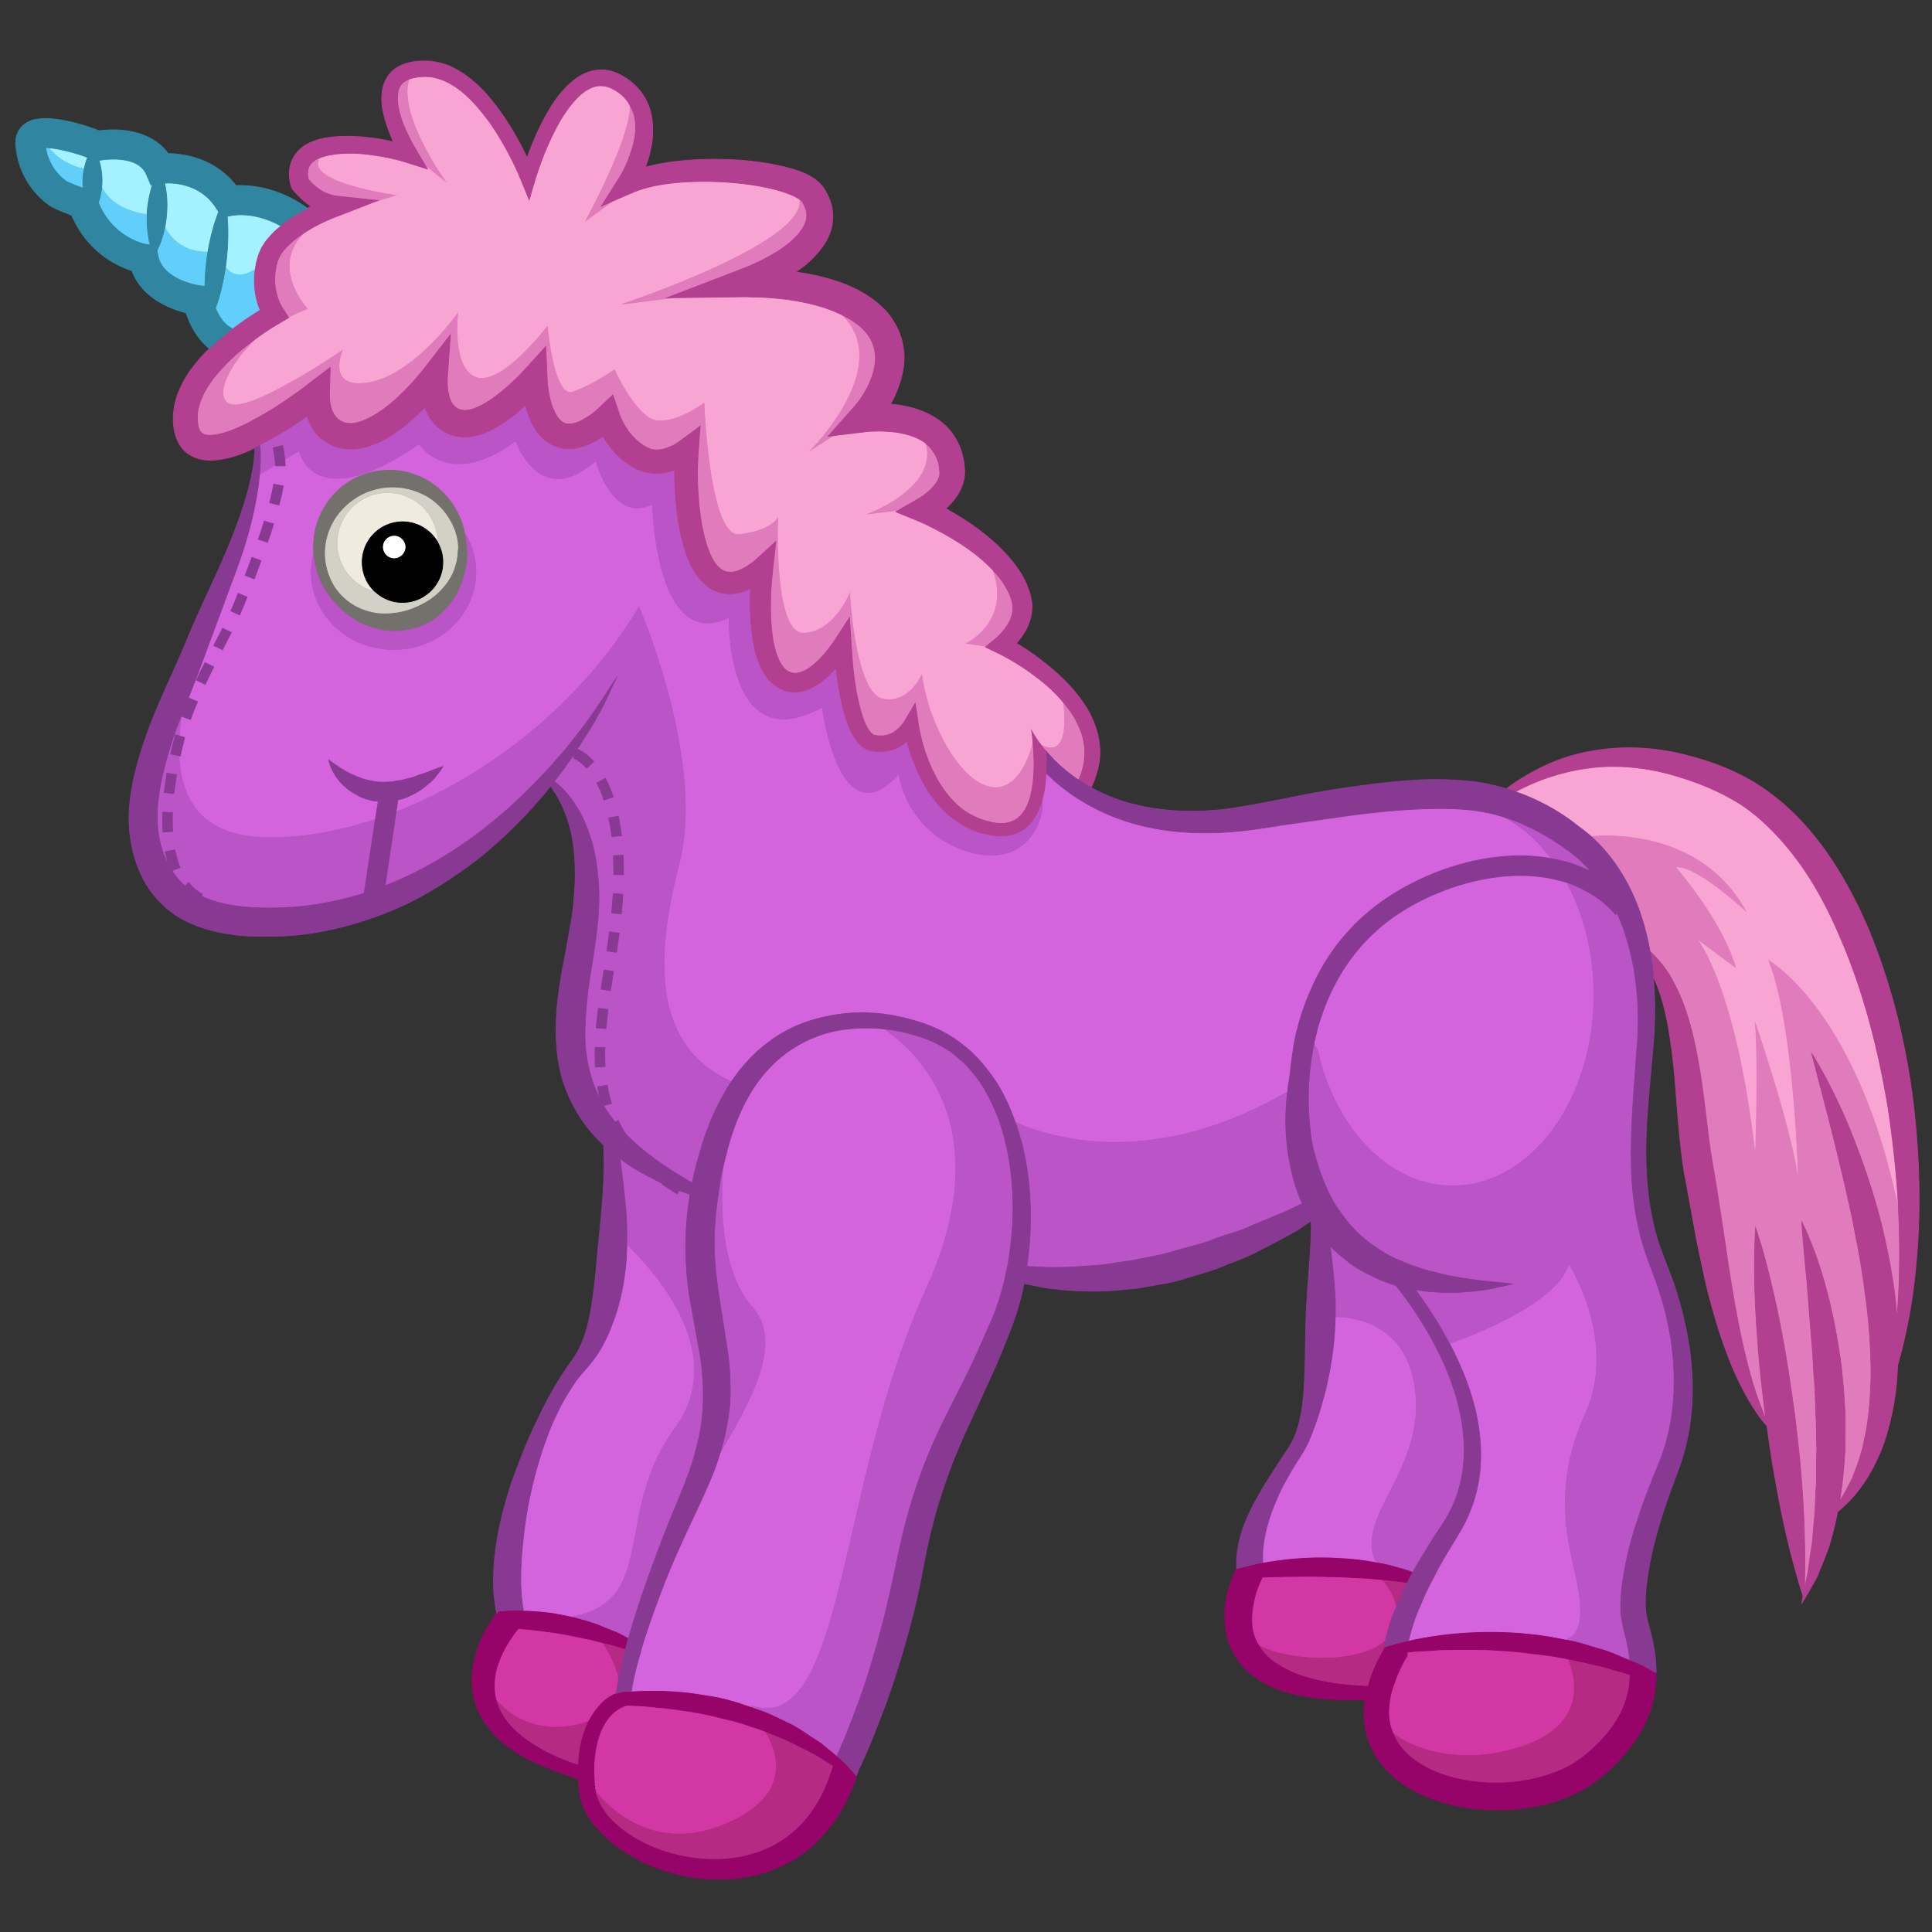 <svg id="Layer_2" xmlns="http://www.w3.org/2000/svg" height="100" width="100" viewBox="0 0 100 100">
    <rect x="0" y="0" width="100" height="100" fill="#333333" stroke="none"/>
    <style>
        .st0{fill:#d337a3;stroke:#d337a3;stroke-width:.04;stroke-miterlimit:10}.st1{fill:#b52a83;stroke:#b52a83}.st1,.st2{stroke-width:.04;stroke-miterlimit:10}.st2{fill:#960469;stroke:#960469}.st3{fill:#fff}.st4{fill:#efecdf}.st5{fill:#d3d1c5;stroke:#d3d1c5}.st5,.st6{stroke-width:.04;stroke-miterlimit:10}.st6{fill:#72716b;stroke:#72716b}.st7{stroke:#000}.st7,.st8{stroke-width:.04;stroke-miterlimit:10}.st8{fill:#f9a5d3;stroke:#f9a5d3}.st9{fill:#e07cbc;stroke:#e07cbc}.st9,.st10{stroke-width:.04;stroke-miterlimit:10}.st10{fill:#b23f8f;stroke:#b23f8f}.st11{fill:#d464dd;stroke:#d464dd}.st11,.st12{stroke-width:.04;stroke-miterlimit:10}.st12{fill:#bb54c6;stroke:#bb54c6}.st13{fill:#883a93;stroke:#883a93}.st13,.st14{stroke-width:.04;stroke-miterlimit:10}.st14{fill:#a4f2ff;stroke:#a4f2ff}.st15{fill:#61cffa;stroke:#61cffa}.st15,.st16{stroke-width:.04;stroke-miterlimit:10}.st16{fill:#3086a0;stroke:#3086a0}
    </style>
    <g id="XMLID_1_">
        <path class="st0" d="M81.18 85.87c-.64-.13-1.31-.23-1.97-.29-.57-.09-1.14-.13-1.71-.16-.56-.05-1.12-.03-1.66-.05-.54.02-1.07 0-1.56.04-.49.03-.97.05-1.4.1h-.05l.01.19-.09.14c-.26.45-.48.93-.63 1.42-.09.22-.14.45-.18.68-.03.17-.05.36-.06.53-.02.44.05.86.22 1.25 1.14.89 3.68 1.71 6.74.66 3.34-1.14 2.73-3.57 2.34-4.51zm-8.89-2.73c-.12-.58-.47-1.07-.74-1.38h-.01c-.15-.02-.31-.03-.47-.04-.36-.04-.74-.05-1.12-.07-.38-.03-.78-.04-1.16-.04-.77-.04-1.56-.02-2.29-.01l-1.16.03-.02.04c-.08.17-.19.41-.26.62-.08.22-.14.46-.18.68-.1.45-.12.89-.06 1.32.05.32.16.61.34.89 1.72.88 5.29.94 6.55-.26.06-.32.15-.59.24-.91.1-.3.22-.59.34-.87zm-33.42 6.22c-.49-.18-1-.32-1.52-.43-1.02-.28-2.08-.42-3.07-.54-.49-.03-.98-.11-1.44-.11-.13-.01-.27-.02-.39-.02l-.12.04c-.3.1-.69.39-.91.72-.25.34-.41.76-.52 1.19-.1.43-.16.89-.16 1.35-.01.23.01.46.02.69l.01.19.01.04v.01l.01.09c.01.04.02.09.03.14.87 1.07 3.17 3.2 6.75 1.69 3.54-1.51 2.66-3.79 2.05-4.79-.24-.1-.49-.18-.75-.26zm-7.78-1.14c.22-.23.48-.43.81-.56-.01-.02 0-.04 0-.06.05-.25.09-.5.13-.75v-.02c-.15-.69-.55-1.38-.83-1.81-.22-.05-.44-.11-.69-.17-.68-.14-1.41-.3-2.13-.39-.37-.04-.74-.11-1.1-.13-.15-.01-.3-.03-.45-.04-.09.1-.18.22-.26.33-.12.17-.24.36-.35.54-.22.38-.39.77-.51 1.17-.15.55-.17 1.1-.05 1.62 1.02 1.31 2.9 1.84 4.81 1.15h.01c.09-.19.2-.36.32-.53.09-.12.19-.23.29-.35z"/>
        <path class="st1" d="M84.02 86.57c-.48-.13-.98-.3-1.5-.41-.43-.1-.89-.2-1.34-.29.39.94 1 3.37-2.34 4.51-3.06 1.05-5.6.23-6.74-.66.15.38.38.73.69 1.02 1.28 1.23 3.35 1.64 5.23 1.53.95-.06 1.9-.28 2.75-.64.8-.33 1.59-.97 2.21-1.66.63-.7 1.11-1.49 1.29-2.38.07-.29.1-.59.11-.9-.12-.05-.24-.08-.36-.12zm-11.53-3.91c.11-.25.24-.5.36-.75-.39-.05-.84-.11-1.3-.15.27.31.62.8.74 1.38.06-.16.13-.32.2-.48zm-7.33 2.52c.04.08.09.15.15.23.25.35.6.63 1.01.86.82.48 1.84.74 2.84.88.55.07 1.1.12 1.66.14.15-.59.39-1.13.67-1.64.05-.09.1-.19.16-.28 0-.04.01-.08.01-.12.01-.12.03-.23.05-.33-1.26 1.2-4.83 1.14-6.55.26zm-32.78.16h-.01c-.27-.07-.56-.18-.88-.25-.1-.02-.19-.04-.29-.07.28.43.68 1.12.83 1.81.1-.51.22-.99.35-1.49zm9.21 5.16c-.4-.2-.82-.43-1.28-.6-.23-.1-.46-.19-.69-.28.61 1 1.49 3.28-2.05 4.79-3.58 1.51-5.88-.62-6.75-1.69.01.08.02.15.04.2.1.34.33.75.61 1.09.29.33.63.63 1 .88.75.52 1.61.89 2.51 1.11 1.77.44 3.72.32 5.24-.57.4-.21.74-.5 1.06-.79.32-.31.61-.64.85-1.02.25-.37.46-.76.63-1.17.15-.35.27-.7.38-1.06-.14-.08-.28-.16-.42-.25-.33-.23-.7-.44-1.13-.64zm-15.93-2.55c.07.25.16.51.3.74.4.73 1.13 1.32 1.92 1.78.64.37 1.34.67 2.06.9.02-.45.08-.91.19-1.35.09-.31.2-.63.34-.92-1.91.69-3.79.16-4.81-1.15z"/>
        <path class="st2" d="M85.58 86.5c-.36-.21-.76-.42-1.22-.59-.03-.02-.06-.03-.09-.04-.47-.19-.96-.43-1.51-.57-.53-.15-1.08-.35-1.65-.44h-.02c-.58-.12-1.17-.23-1.77-.29-2.34-.27-4.69-.06-6.41.34l-.12.03c-.38.08-.75.19-1.06.29-.03.01-.05.01-.07.02 0 .04-.01.08-.01.12-.06.09-.11.19-.16.28-.28.51-.52 1.05-.67 1.64-.56-.02-1.11-.07-1.66-.14-1-.14-2.02-.4-2.84-.88-.41-.23-.76-.51-1.01-.86-.06-.08-.11-.15-.15-.23-.18-.28-.29-.57-.34-.89-.06-.43-.04-.87.06-1.32.04-.22.1-.46.18-.68.07-.21.18-.45.26-.62l.02-.04 1.16-.03c.73-.01 1.52-.03 2.29.01.38 0 .78.01 1.16.04.38.02.76.03 1.12.07.16.01.32.02.47.04h.01c.46.04.91.1 1.3.15.1-.19.19-.37.29-.55-.27-.12-.57-.2-.88-.28-.33-.1-.67-.18-1.03-.23-.02-.01-.03-.01-.05-.01-.75-.15-1.55-.21-2.37-.24-.8-.02-1.62.02-2.37.11-.38.05-.74.1-1.08.16-.35.07-.66.14-.95.22-.12.03-.24.06-.35.09-.02 0-.03.01-.05.01v.01h-.02c-.08.17-.14.33-.2.49-.02.05-.04.09-.06.14-.1.28-.18.56-.24.85a5 5 0 0 0-.01 1.85c.06.31.15.62.31.91.13.3.33.56.53.8.43.47.96.81 1.49 1.06.53.24 1.09.38 1.63.48.56.1 1.1.16 1.64.18.54.03 1.06.03 1.58.01-.02.14-.04.29-.05.43-.03.59.04 1.2.26 1.78.21.57.56 1.09.97 1.51.85.86 1.92 1.34 2.98 1.64 1.08.29 2.19.39 3.29.33s2.19-.28 3.23-.74c1.09-.48 1.93-1.2 2.67-2.04.74-.82 1.35-1.85 1.58-3 .05-.24.09-.48.1-.72.03-.2.03-.4.03-.59a.914.914 0 0 1-.14-.07zm-1.31 1.09c-.18.89-.66 1.68-1.29 2.38-.62.69-1.41 1.33-2.21 1.66-.85.36-1.8.58-2.75.64-1.88.11-3.95-.3-5.23-1.53-.31-.29-.54-.64-.69-1.02a2.78 2.78 0 0 1-.22-1.25c.01-.17.03-.36.06-.53.04-.23.09-.46.18-.68.15-.49.37-.97.63-1.42l.09-.14-.01-.19h.05c.43-.05.91-.07 1.4-.1.49-.04 1.02-.02 1.56-.04.54.02 1.1 0 1.66.05.57.03 1.14.07 1.71.16.66.06 1.33.16 1.97.29.45.09.91.19 1.34.29.52.11 1.02.28 1.5.41.12.04.24.07.36.12-.01.31-.04.61-.11.9zm-40.95 3.29l-.25-.22c-.17-.13-.34-.27-.51-.42-.18-.12-.38-.25-.58-.38-.4-.27-.82-.56-1.3-.77-.48-.23-.96-.48-1.49-.64-.1-.04-.21-.08-.32-.11-.42-.16-.84-.29-1.27-.4-.55-.15-1.1-.21-1.65-.3-.54-.09-1.08-.11-1.61-.14-.58-.01-1.14 0-1.66.03-.18.01-.36.02-.53.04h-.03s-.01 0-.01.01c-.02.01-.04.01-.05.02-.05.01-.11.04-.16.06-.33.13-.59.33-.81.56-.1.12-.2.23-.29.35-.12.17-.23.34-.32.53h-.01c-.14.29-.25.61-.34.92-.11.44-.17.9-.19 1.35-.72-.23-1.42-.53-2.06-.9-.79-.46-1.52-1.05-1.92-1.78a2.95 2.95 0 0 1-.3-.74c-.12-.52-.1-1.07.05-1.62.12-.4.29-.79.51-1.17.11-.18.23-.37.35-.54.08-.11.17-.23.26-.33.15.01.3.03.45.04.36.02.73.09 1.1.13.72.09 1.45.25 2.13.39.25.06.47.12.69.17.1.03.19.05.29.07.32.07.61.18.88.25h.01c.01-.05.03-.1.04-.15.04-.14.07-.27.12-.41-.24-.12-.5-.29-.8-.39-.31-.12-.63-.27-.98-.39s-.72-.22-1.09-.32c-.37-.08-.77-.16-1.15-.22-.48-.06-.97-.1-1.43-.11-.3-.01-.59-.01-.88.01-.1 0-.21.01-.31.02-.04 0-.07 0-.11.01-.03.03-.05.07-.08.11-.09.11-.17.23-.25.36-.08.11-.15.24-.22.36-.06.1-.12.21-.18.32-.24.47-.42.98-.53 1.51-.24 1.06-.04 2.28.6 3.16.31.45.68.83 1.09 1.14.41.31.85.56 1.29.8.46.21.92.39 1.37.56.36.14.71.24 1.06.36 0 .08.01.15.01.23l.01.2v.05l.01.07.02.09c.02.13.02.22.07.38.15.58.42 1.03.77 1.44.34.41.73.77 1.15 1.07.83.6 1.77 1.05 2.75 1.32 1.95.55 4.17.51 6.05-.51.47-.24.9-.56 1.3-.9a9.2 9.2 0 0 0 1.06-1.19c.3-.42.56-.89.78-1.35.12-.26.23-.53.33-.82.03-.08.05-.16.08-.24-.13-.14-.27-.3-.42-.48a8.09 8.09 0 0 0-.59-.55zm-.56 1.57c-.17.41-.38.8-.63 1.17-.24.38-.53.71-.85 1.02-.32.29-.66.58-1.06.79-1.52.89-3.47 1.01-5.24.57-.9-.22-1.76-.59-2.51-1.11a5.26 5.26 0 0 1-1-.88c-.28-.34-.51-.75-.61-1.09a.878.878 0 0 1-.04-.2c-.01-.05-.02-.1-.03-.14l-.01-.09-.01-.01h.01l-.01-.04-.01-.19c-.01-.23-.03-.46-.02-.69 0-.46.06-.92.16-1.35.11-.43.27-.85.52-1.19.22-.33.61-.62.91-.72l.12-.04c.12 0 .26.01.39.02.46 0 .95.08 1.44.11.99.12 2.05.26 3.07.54.52.11 1.03.25 1.52.43.26.08.51.16.75.26.23.09.46.18.69.28.46.17.88.4 1.28.6.43.2.8.41 1.13.64.14.09.28.17.42.25-.11.36-.23.71-.38 1.06z"/>
        <path class="st3" d="M20.4 28.92c-.33 0-.6-.28-.6-.61s.27-.6.6-.6.61.27.61.6-.28.61-.61.61z"/>
        <path class="st4" d="M20.06 25.5c1.44 0 2.6 1.16 2.61 2.6a2.087 2.087 0 0 0-3.92 1c0 .6.25 1.15.67 1.53a2.588 2.588 0 0 1-1.97-2.52c0-1.44 1.17-2.61 2.61-2.61z"/>
        <path class="st5" d="M23.73 28.24c-.01-.16-.04-.4-.13-.68-.18-.57-.63-1.37-1.5-1.88a3.67 3.67 0 0 0-1.48-.46c-.59-.06-1.16.05-1.72.28a3.7 3.7 0 0 0-1.44 1.15 3.34 3.34 0 0 0-.66 1.85c-.03.65.16 1.35.53 1.92.37.55.93.97 1.52 1.17.29.1.6.17.89.18.12.01.3 0 .45 0 .14-.02.27-.03.4-.05.55-.09 1.03-.3 1.44-.53.84-.48 1.34-1.22 1.52-1.78.1-.29.13-.49.15-.68.01-.17.02-.26.02-.26l.02.01s-.01-.08-.01-.24zm-2.9 2.94c-.53 0-1.02-.2-1.39-.54-.01 0-.01 0-.02-.01a2.588 2.588 0 0 1-1.97-2.52 2.61 2.61 0 0 1 5.22-.01v.01c.16.29.25.63.25.99 0 1.15-.94 2.08-2.09 2.08z"/>
        <path class="st6" d="M24.19 28.48s-.01-.09-.02-.27a5.35 5.35 0 0 0-.07-.54v-.02c-.02-.07-.03-.14-.05-.22-.14-.66-.58-1.62-1.54-2.35-.5-.36-1.09-.64-1.83-.75-.65-.08-1.46-.01-2.15.32-.72.31-1.34.86-1.75 1.55-.21.34-.36.71-.47 1.1-.1.38-.13.83-.12 1.17 0 .08.01.16.03.24.06.74.29 1.39.69 1.98.43.63 1 1.16 1.67 1.52.33.17.67.31 1.06.38.2.05.35.06.51.08.21.01.37.01.55 0 .71-.06 1.37-.31 1.87-.67 1-.77 1.39-1.78 1.52-2.44.08-.33.11-.63.11-.79.01-.18.01-.27.01-.27l-.02-.02zm-.47-.01s-.01.09-.02.26c-.02.19-.05.39-.15.68-.18.56-.68 1.3-1.52 1.78-.41.23-.89.44-1.44.53-.13.02-.26.03-.4.05-.15 0-.33.01-.45 0-.29-.01-.6-.08-.89-.18-.59-.2-1.15-.62-1.52-1.17-.37-.57-.56-1.27-.53-1.92.04-.72.27-1.32.66-1.85.38-.51.9-.91 1.44-1.15.56-.23 1.13-.34 1.72-.28.52.04 1.06.22 1.48.46.87.51 1.32 1.31 1.5 1.88.09.28.12.52.13.68 0 .16.01.24.01.24l-.02-.01z"/>
        <path class="st7" d="M93.33 82.63c.02.05.03.09.03.09s.01-.14.02-.37c-.02.11-.04.2-.05.28zm-62.55 9.86v-.01h-.01l.01.01zM22.67 28.1a2.087 2.087 0 0 0-3.92 1c0 .6.25 1.15.67 1.53.01.01.01.01.02.01.37.34.86.54 1.39.54 1.15 0 2.09-.93 2.09-2.08 0-.36-.09-.7-.25-.99v-.01zm-2.27-.39c.33 0 .61.27.61.6s-.28.61-.61.61c-.33 0-.6-.28-.6-.61s.27-.6.6-.6zM15.96 9.28c-.01 0-.02-.01-.02-.02l.04.08c0-.01-.01-.03-.02-.05v-.01z"/>
        <path class="st8" d="M91.56 49.73c.29.17 4.68 2.95 6.71 12.93-.08-1.66-.26-3.44-.54-5.3-.48-2.88-1.22-5.92-2.44-8.74-.59-1.41-1.3-2.78-2.17-3.98-.87-1.19-1.91-2.28-3.01-3-1.19-.76-2.51-1.25-3.76-1.59-1.26-.33-2.49-.44-3.63-.35-1.73.15-3.19.69-4.28 1.28 1.21.42 2.35 1.05 3.3 1.83.22.15.43.32.62.49 1.2-.1 5.74-.19 7.98 3.83 0 0-2.59-2.42-3.62-2.25 0 0 2.41 2.76 3.1 5.18l-2.01-1.49c.31.4 2.1 3.01 3.05 11.32 0 0 .17-4.65 0-6.9 0 0 2.07 6.03 2.24 8.45 0 0-.17-8.26-1.54-11.71zM53.69 35.08a11.8 11.8 0 0 0-2.04-1.28l-.64-.31.05-.04-1.03-.15s2.31-1.1 1.38-3.77v-.01l-.02-.02a9.408 9.408 0 0 0-1.8-1.44c-.33-.21-.67-.41-1.02-.59-.35-.19-.71-.37-1.05-.51l-1.15-.47.14-.08-1.54.18s3.61-1.34 2.96-3.63v-.01c-.32-.25-.75-.42-1.23-.52-.31-.07-.63-.1-.96-.11-.17-.01-.33-.01-.49 0h-.03c-.15 0-.32.01-.44.03l-1.66.2-1.13.73s4.32-4.32 1.62-6.97c-.61-.31-1.31-.52-2.03-.67-.49-.1-.99-.17-1.5-.21-.42-.04-.85-.06-1.27-.06-.08-.01-.16-.01-.24-.01l-3.72.05-2.63.33s9.58-3.17 9.17-5.42c-.03-.03-.07-.05-.12-.08-.22-.13-.52-.24-.82-.34-1.23-.36-2.6-.5-3.94-.51-1.24 0-2.52.1-3.61.51-.08.03-.16.07-.24.1l-.95.41-1.39 1.01c.13-.24 2.25-4.12 2.31-5.91-.06-.15-.17-.31-.29-.44a2.07 2.07 0 0 0-.57-.44c-.13-.08-.22-.1-.31-.14-.1-.02-.21-.05-.31-.05-.41-.03-.85.21-1.21.56-.37.36-.68.8-.96 1.27-.5.88-.91 1.86-1.22 2.83-.03.07-.05.14-.07.21l-.3 1.03-.41-1c-.42-1.03-.98-2.06-1.62-2.99-.66-.9-1.43-1.78-2.4-2.19-.23-.09-.48-.16-.73-.19-.14 0-.22-.02-.37 0-.16 0-.27.02-.38.04-.11.02-.22.05-.31.09-.61 1.82 1.86 5.26 1.86 5.26l-1.05-.85.15.24-1.07-.34c-.53-.17-1.1-.29-1.66-.37-.56-.09-1.12-.13-1.68-.1l-.41.04c-.12.03-.28.04-.38.07-.15.04-.3.08-.38.12h-.01c-.84 1.28 3.92 1.94 3.92 1.94l-.89.27-.15.05-1.8.7c-.06.02-.13.05-.19.07-.59.23-1.2.52-1.73.88-1.76 1.81.21 3.9.21 3.9-.3.11-.65.26-.98.44l.01.02-.52.31c-.39.23-.8.49-1.18.78-.01 0-.03.01-.04.03-1.7 1.65-2.19 3.4-1.02 3.4 1.36 0 5.29-2.65 5.53-2.81-.06.17-.79 2.04 1.42 1.65 2.32-.42 4.56-3.57 4.56-3.57s-.34 2.91.99 3.32 3.65-2.65 3.65-2.65.04.44.13 1.01c.17 1.07.54 2.61 1.19 2.38 1-.33 2.15-1.15 2.15-1.15s1.16 2.56 2.24 2.64c1.08.09 2.4-.91 2.4-.91s.25 6.96 1.82 6.8c1.58-.17 2-.84 2-.84s-.02.36-.02.91c0 .09 0 .19.01.29 0 .17 0 .34.01.52 0 .18.01.37.02.56.09 1.68.39 3.66 1.29 3.66 1.58 0 2.41-2.04 2.41-2.04s.03.51.11 1.23c.17 1.55.62 4.03 1.62 4.23 1.33.25 2-1.24 2-1.24.32 2.4 1.9 5.47 3.55 5.79 1.46.29 2.08-1.77 2.21-2.28v-.01c-.02-.22-.04-.42-.07-.62.14.26.31.51.5.75 1.31.62 1.28-1.12 1.15-2.22-.39-.47-.85-.9-1.36-1.28z"/>
        <path class="st9" d="M98.27 62.66c-2.03-9.98-6.42-12.76-6.71-12.93 1.37 3.45 1.54 11.71 1.54 11.71-.17-2.42-2.24-8.45-2.24-8.45.17 2.25 0 6.9 0 6.9-.95-8.31-2.74-10.92-3.05-11.32l2.01 1.49c-.69-2.42-3.1-5.18-3.1-5.18 1.03-.17 3.62 2.25 3.62 2.25-2.24-4.02-6.78-3.93-7.98-3.83 1 .9 1.75 2.04 2.27 3.26.23.55.42 1.13.56 1.7.09.34.16.68.22 1.01.05.03.09.07.13.11.43.41.82.93 1.13 1.56.66 1.23 1.04 2.81 1.31 4.47.28 1.66.4 3.42.71 5.1.29 1.73.55 3.5.79 5.11.25 1.62.52 3.11.82 4.38.3 1.27.63 2.31.92 3.01.06.17.12.31.18.43l-.03-.2c-.14-1.2-.29-2.4-.37-3.54a55.07 55.07 0 0 1-.17-3.09c-.05-1.82.04-3.05.04-3.05s.41 1.16.82 2.94c.22.88.43 1.92.63 3.03.21 1.12.37 2.32.55 3.51.14 1.19.29 2.39.37 3.53.09 1.13.14 2.19.16 3.09.04 1.21.01 2.16-.01 2.65.01-.06.03-.12.04-.19.04-.27.14-.58.18-.96.05-.38.11-.8.19-1.26.04-.45.08-.95.13-1.48.04-.52.04-1.08.09-1.66.02-.57-.01-1.17.02-1.77-.02-.61-.02-1.22-.05-1.83-.03-.62-.03-1.23-.09-1.84-.05-.6-.06-1.21-.12-1.78-.09-1.17-.18-2.25-.25-3.18-.17-1.7-.26-2.91-.27-3.11 0 0 .58 1.11 1.12 2.95.26.91.53 2 .72 3.18.1.58.2 1.2.25 1.82.08.63.1 1.27.15 1.91.01.63 0 1.27 0 1.91-.04.63-.09 1.25-.16 1.85-.04.28-.08.57-.12.84.16-.25.34-.57.52-.93.12-.2.2-.44.29-.68.11-.24.19-.51.27-.78.09-.27.16-.56.21-.87.08-.3.13-.62.17-.94.1-.66.13-1.35.16-2.08.02-.72-.02-1.47-.06-2.23-.06-.76-.13-1.53-.25-2.31-.09-.77-.22-1.55-.36-2.31-.15-.75-.28-1.51-.45-2.23-.32-1.44-.65-2.79-.94-3.95-.56-2.19-.96-3.68-1-3.86.1.15.94 1.49 1.83 3.58.47 1.12.96 2.44 1.4 3.9.44 1.46.78 3.05 1.02 4.67.07.52.12 1.06.15 1.58.08-.89.13-1.87.14-2.94.01-.85-.01-1.73-.05-2.67zm-43.22-26.3c.13 1.1.16 2.84-1.15 2.22.08.12.17.23.28.34a7.86 7.86 0 0 0 1.64 1.45c.07-.12.12-.25.16-.38.12-.36.18-.73.17-1.1-.02-.75-.32-1.47-.78-2.12-.1-.14-.21-.28-.32-.41zm-3.48-3.33c.11-.09.25-.24.36-.38.11-.13.21-.28.29-.42.16-.3.23-.61.2-.9a2.33 2.33 0 0 0-.04-.2c-.03-.09-.06-.21-.09-.28-.06-.14-.14-.31-.23-.46-.17-.31-.39-.59-.65-.86.93 2.67-1.38 3.77-1.38 3.77l1.03.15.51-.42zm-6.6-6.44l1.54-.18.97-.56a3.44 3.44 0 0 0 .72-.54c.2-.21.36-.43.42-.64.03-.1.03-.21.02-.29l-.03-.26-.04-.18c-.08-.28-.21-.51-.37-.71a1.38 1.38 0 0 0-.27-.27c.65 2.29-2.96 3.63-2.96 3.63zm6.29 14.15c-1.65-.32-3.23-3.39-3.55-5.79 0 0-.67 1.49-2 1.24-1-.2-1.45-2.68-1.62-4.23-.08-.72-.11-1.23-.11-1.23s-.83 2.04-2.41 2.04c-.9 0-1.2-1.98-1.29-3.66-.01-.19-.02-.38-.02-.56-.01-.18-.02-.35-.02-.52v-.29c0-.55.02-.91.02-.91s-.42.67-2 .84c-1.57.16-1.82-6.8-1.82-6.8s-1.32 1-2.4.91c-1.08-.08-2.24-2.64-2.24-2.64s-1.15.82-2.15 1.15c-.65.23-1.02-1.31-1.19-2.38-.09-.57-.13-1.01-.13-1.01s-2.32 3.06-3.65 2.65-.99-3.32-.99-3.32-2.24 3.15-4.56 3.57c-2.21.39-1.48-1.48-1.42-1.65-.24.16-4.17 2.81-5.53 2.81-1.17 0-.68-1.75 1.02-3.4-.12.08-.23.17-.34.26-.51.39-.98.81-1.39 1.27-.42.45-.78.94-1.01 1.47-.11.25-.2.52-.23.77s-.01.55.03.74c.02.06.05.19.07.2.02.02.01.05.04.07.05.06.08.1.14.12.11.07.32.09.58.06.52-.07 1.1-.31 1.66-.58.12-.06.25-.13.37-.21.02 0 .05-.02.07-.03.97-.51 1.9-1.15 2.77-1.82l1.13-.86-.04 1.44c0 .09.01.26.03.38.02.14.05.27.1.39.09.23.21.41.38.51.08.05.17.11.28.14l.15.03c.09.01.19.01.21.01.09 0 .23-.03.36-.06.13-.04.26-.09.39-.15.54-.24 1.09-.64 1.58-1.09.24-.23.49-.47.72-.72.15-.15.29-.32.42-.48.09-.09.16-.18.23-.27l1.41-1.82-.16 2.31c0 .08 0 .23.01.35.01.13.02.26.05.37.05.25.13.45.24.59.11.14.24.22.41.27l.15.02c.01 0 .04.01.09 0 .1 0 .2-.02.31-.05.45-.13.96-.45 1.41-.81.23-.18.46-.37.68-.58.22-.2.44-.42.62-.62l1.13-1.24.07 1.67c.01.19.03.44.07.65.04.23.09.45.15.66.13.4.33.76.54.9 0 0 .02.03.04.04.01.01.02.01.02.01l.17.07c.04-.01.04 0 .13 0 .14.01.31-.03.49-.09.17-.08.36-.19.54-.3.18-.12.37-.27.5-.4l.75-.71.33.97c.02.06.06.16.09.24l.13.26c.09.16.19.32.3.47.23.29.5.54.81.73 0 0 .18.1.22.1.04.03.1.05.17.06.14.02.29.03.45 0 .15-.02.31-.08.47-.15.09-.03.17-.07.25-.12.07-.04.16-.1.19-.12l1.11-.82-.1 1.35c-.01.15-.02.29-.02.44-.04.62-.02 1.26.03 1.87.05.78.16 1.53.36 2.26.06.19.09.33.17.52.07.19.13.31.22.47.16.28.36.49.56.58.22.09.47.09.76-.01.14-.06.29-.13.43-.22.13-.08.3-.2.4-.28l1.11-1.01-.17 1.48-.03.34c-.07.68-.09 1.37-.07 2.05.04.78.12 1.6.41 2.23.07.17.16.3.25.41.04.06.09.1.14.14l.1.07c.05.03.05.02.07.03.22.11.47.09.78-.06.58-.29 1.13-.94 1.55-1.55l.78-1.2.09 1.42c0 .09.01.17.02.26.07 1.18.22 2.39.57 3.47.1.28.22.55.36.74.08.09.15.16.2.18.01 0 .03.01.03.01l.12.02a1.308 1.308 0 0 0 .89-.16c.1-.07.21-.15.3-.24s.19-.21.24-.29l.58-.97.17 1.1c.01.08.02.16.04.24.09.47.23.98.4 1.43.2.54.45 1.07.77 1.55s.7.9 1.14 1.22c.24.17.48.29.73.4s.54.18.79.23c.32.06.53.06.78 0 .24-.06.44-.17.62-.35.35-.35.53-.9.62-1.46.08-.47.1-.96.09-1.45-.01-.29-.02-.58-.05-.86-.13.51-.75 2.57-2.21 2.28zm-8.14-18.19l-.25.03 1.28-1.45c.13-.14.3-.35.43-.54.13-.2.25-.4.35-.61.2-.41.34-.84.37-1.26.04-.41-.04-.78-.22-1.14-.09-.17-.21-.33-.35-.48-.1-.11-.16-.16-.22-.22-.09-.07-.18-.14-.27-.2-.19-.14-.4-.26-.63-.37 2.7 2.65-1.62 6.97-1.62 6.97l1.13-.73zm-10.9-6.81l2.63-.33h-.32l3.76-1.44c.07-.03.15-.06.22-.09a10 10 0 0 0 1.54-.75c.55-.32 1.06-.71 1.38-1.15.33-.43.42-.83.23-1.29-.05-.1-.13-.26-.18-.31-.01 0-.04-.03-.09-.06.41 2.25-9.17 5.42-9.17 5.42zm-1.09-5.07l.88-1.4c.27-.41.5-.92.66-1.42.17-.49.26-1 .22-1.5-.02-.3-.1-.58-.26-.84-.06 1.79-2.18 5.67-2.31 5.91l1.39-1.01-.58.26zm-9.71-3.11c.04.07.09.15.13.22l.43.73 1.05.85s-2.47-3.44-1.86-5.26c-.33.12-.52.34-.57.68-.08.45.04 1 .22 1.51.17.44.37.87.6 1.27zm-5.46 1.73c.04.04.08.08.11.12.06.06.11.12.18.17.12.11.25.21.38.29.29.17.58.26.88.29l2.06.22.89-.27s-4.76-.66-3.92-1.94c-.1.03-.19.09-.28.15-.17.12-.26.26-.31.44-.02.09-.03.19-.03.29.01.07.03.17.04.23v.01zm-1.51 6.33c.04.11.12.25.16.31l.32.49c.33-.18.68-.33.98-.44 0 0-1.97-2.09-.21-3.9-.41.27-.76.56-1.03.9-.1.1-.14.21-.21.31l-.07.16-.03.06-.03.13c-.05.16-.06.28-.08.4a3.025 3.025 0 0 0 .2 1.58z"/>
        <path class="st10" d="M99.04 57.18c-.36-2.99-1.1-6.15-2.36-9.16-1.28-2.97-3.12-5.85-5.92-7.54-1.34-.8-2.77-1.25-4.16-1.55-1.39-.27-2.76-.29-3.98-.09-1.23.18-2.3.58-3.16 1.05-.58.3-1.07.62-1.49.94.16.03.31.08.47.15 1.09-.59 2.55-1.13 4.28-1.28 1.14-.09 2.37.02 3.63.35 1.25.34 2.57.83 3.76 1.59 1.1.72 2.14 1.81 3.01 3 .87 1.2 1.58 2.57 2.17 3.98 1.22 2.82 1.96 5.86 2.44 8.74.28 1.86.46 3.64.54 5.3.04.94.06 1.82.05 2.67-.01 1.07-.06 2.05-.14 2.94-.03-.52-.08-1.06-.15-1.58-.24-1.62-.58-3.21-1.02-4.67-.44-1.46-.93-2.78-1.4-3.9-.89-2.09-1.73-3.43-1.83-3.58.04.18.44 1.67 1 3.86.29 1.16.62 2.51.94 3.95.17.72.3 1.48.45 2.23.14.76.27 1.54.36 2.31.12.78.19 1.55.25 2.31.04.76.08 1.51.06 2.23-.03.73-.06 1.42-.16 2.08-.04.32-.09.64-.17.94-.05.31-.12.6-.21.87-.08.27-.16.54-.27.78-.09.24-.17.48-.29.68-.18.36-.36.68-.52.93.04-.27.08-.56.12-.84.07-.6.12-1.22.16-1.85 0-.64.01-1.28 0-1.91-.05-.64-.07-1.28-.15-1.91-.05-.62-.15-1.24-.25-1.82a27.64 27.64 0 0 0-.72-3.18c-.54-1.84-1.12-2.95-1.12-2.95.01.2.1 1.41.27 3.11.07.93.16 2.01.25 3.18.06.57.07 1.18.12 1.78.06.61.06 1.22.09 1.84.03.61.03 1.22.05 1.83-.03.6 0 1.2-.02 1.77-.05.58-.05 1.14-.09 1.66-.05.53-.09 1.03-.13 1.48-.08.46-.14.88-.19 1.26-.04.38-.14.69-.18.96-.01.07-.03.13-.04.19.02-.49.05-1.44.01-2.65-.02-.9-.07-1.96-.16-3.09-.08-1.14-.23-2.34-.37-3.53-.18-1.19-.34-2.39-.55-3.51-.2-1.11-.41-2.15-.63-3.03-.41-1.78-.82-2.94-.82-2.94s-.09 1.23-.04 3.05c.02.91.08 1.96.17 3.09.08 1.14.23 2.34.37 3.54l.03.2c-.06-.12-.12-.26-.18-.43-.29-.7-.62-1.74-.92-3.01-.3-1.27-.57-2.76-.82-4.38-.24-1.61-.5-3.38-.79-5.11-.31-1.68-.43-3.44-.71-5.1-.27-1.66-.65-3.24-1.31-4.47a5.5 5.5 0 0 0-1.13-1.56.69.69 0 0 0-.13-.11c.07.43.13.85.16 1.27.11.22.21.48.3.74.43 1.2.64 2.69.8 4.3.14 1.61.23 3.38.52 5.19.17.86.32 1.73.48 2.59.14.85.33 1.69.5 2.5.36 1.63.81 3.15 1.3 4.41.48 1.25 1.04 2.25 1.49 2.9.09.14.18.26.26.36.09.1.17.2.24.27.13 1 .28 2 .46 2.94.19 1.11.41 2.15.62 3.03.36 1.5.7 2.57.79 2.86.01-.08.03-.17.05-.28-.01.23-.02.37-.02.37s-.01-.04-.03-.09c-.04.17-.06.29-.06.34.05-.07.2-.34.44-.74.12-.25.33-.53.45-.9.16-.37.32-.78.49-1.23.17-.56.33-1.18.46-1.85.08-.06.15-.12.23-.2.27-.24.59-.55.89-.96.3-.4.62-.89.88-1.46.28-.56.51-1.2.68-1.9.18-.69.31-1.44.38-2.22.02-.28.04-.55.05-.83v-.01c.37-1.31.78-3.12.96-5.3.23-2.39.21-5.21-.14-8.19zM54.22 34.43c-.53-.43-1.05-.8-1.62-1.14l.03-.03c.16-.17.3-.37.42-.57.24-.41.4-.92.36-1.46-.02-.13-.04-.24-.07-.39-.03-.11-.05-.19-.1-.31-.08-.24-.17-.45-.28-.65-.22-.4-.5-.76-.78-1.08-.58-.67-1.26-1.21-1.96-1.7-.36-.24-.72-.46-1.08-.67-.07-.04-.13-.08-.2-.11.05-.03.09-.07.13-.11.31-.3.61-.68.76-1.17.08-.25.12-.51.09-.8l-.02-.27-.07-.35c-.1-.44-.3-.87-.58-1.24-.58-.75-1.44-1.13-2.24-1.32-.31-.07-.62-.12-.93-.14.06-.09.11-.18.16-.28.26-.54.47-1.13.54-1.79.06-.64-.06-1.36-.38-1.95-.15-.3-.34-.57-.56-.82-.08-.08-.22-.21-.35-.33-.12-.1-.24-.21-.37-.29-1.02-.73-2.15-1.05-3.25-1.27-.23-.04-.46-.08-.69-.11.5-.33.97-.74 1.37-1.28.25-.34.47-.77.53-1.25.07-.47-.01-.98-.21-1.38-.1-.21-.17-.37-.35-.58a2.1 2.1 0 0 0-.61-.48c-.39-.21-.75-.32-1.11-.42-1.44-.37-2.86-.47-4.3-.44-1.03.04-2.08.12-3.1.41.07-.17.13-.35.18-.53.16-.59.26-1.21.18-1.86-.06-.64-.34-1.3-.81-1.77-.23-.24-.48-.43-.78-.59-.1-.07-.29-.14-.47-.21-.17-.04-.34-.08-.52-.08-.74-.03-1.36.38-1.79.81-.46.44-.79.94-1.08 1.45-.42.75-.75 1.5-1.03 2.29-.36-.79-.79-1.53-1.29-2.26-.69-.98-1.51-1.94-2.72-2.49a3.8 3.8 0 0 0-.95-.25c-.16-.01-.37-.02-.51-.01-.13 0-.31.02-.48.05-.33.06-.69.18-.99.44-.3.26-.48.64-.54.99-.12.72.06 1.34.25 1.92.1.28.2.54.32.79-.27-.07-.55-.12-.83-.17-.61-.09-1.23-.14-1.86-.12l-.47.03c-.17.03-.3.03-.5.08-.14.03-.28.06-.47.14-.18.06-.34.14-.5.25-.31.2-.6.57-.7.96-.05.2-.07.39-.06.58.01.2.03.37.11.59l.02.05.03.05c.09.11.15.18.24.27a3.922 3.922 0 0 0 .73.62c-.07.02-.13.06-.19.1h-.01c-.15.08-.29.16-.43.24-.34.19-.67.39-.97.66-.24.18-.46.39-.67.65-.13.13-.22.31-.33.47l-.12.27c-.02.06-.03.08-.06.16l-.03.12c-.05.13-.09.34-.12.53-.01.03-.01.06-.01.09-.03.15-.04.3-.04.45a4.08 4.08 0 0 0 .29 1.62c-.44.27-.86.55-1.27.86-.04.03-.09.07-.13.11-.41.31-.8.65-1.18 1.03l-.24.24c-.48.51-.94 1.08-1.25 1.77-.16.34-.29.71-.34 1.11-.06.4-.06.79.04 1.24.03.09.03.13.08.27.06.12.11.26.18.36.14.22.34.43.59.55.47.26.94.26 1.34.22.74-.09 1.37-.33 1.95-.62.04-.02.09-.04.13-.06l.12-.06c.87-.43 1.66-.92 2.44-1.46l.03.09c.16.44.44.89.89 1.18.21.14.45.25.68.31.13.03.22.07.38.08.08.01.17.02.34.02.51-.01.91-.15 1.31-.31.76-.34 1.39-.81 1.95-1.33.18-.16.35-.32.52-.49.08.22.19.44.36.65.27.38.7.67 1.14.78.22.06.17.04.32.06.15.02.28.02.38.01.22-.01.44-.05.62-.11.77-.24 1.34-.65 1.88-1.07.18-.14.34-.28.5-.42.02.09.05.19.08.28.19.54.44 1.15 1.08 1.59.1.06.12.09.28.16l.18.07c.21.08.45.12.62.11.36.01.7-.09.99-.2.3-.12.55-.27.79-.43.1.19.22.36.36.53.31.41.71.76 1.16 1.03.19.1.18.11.36.18.17.07.33.11.47.13.29.05.59.05.87 0 .16-.03.32-.07.46-.12 0 .48.02.95.06 1.43.06.84.19 1.68.43 2.5.06.19.14.45.21.62.07.19.19.43.3.62.25.4.6.84 1.13 1.07.55.23 1.15.17 1.6-.01.07-.02.13-.05.19-.09-.02.47-.01.94.01 1.43.07.86.15 1.74.55 2.63.11.21.24.43.41.64.09.1.2.19.31.28l.16.1c.05.03.14.08.21.11.55.26 1.2.14 1.63-.11.45-.23.79-.55 1.1-.87.02-.02.04-.05.06-.07.11.91.27 1.82.58 2.75.13.33.26.66.52.98.14.17.3.34.55.44.07.02.11.04.21.06l.12.02c.07.01.18.02.29.02.43.02.83-.1 1.17-.32.08-.05.16-.11.24-.18.09.35.2.69.34 1.02.23.6.51 1.16.87 1.69.37.53.82 1.01 1.36 1.38.27.2.57.35.87.48.31.13.61.2.97.27.27.04.68.06 1.02-.03.36-.08.69-.27.94-.53.34-.37.54-.8.67-1.23.05-.2.1-.41.14-.6a10.457 10.457 0 0 0 .08-1.96c-.11-.11-.2-.22-.28-.34a5.15 5.15 0 0 1-.5-.75c.03.2.05.4.07.62v.01c.03.28.04.57.05.86.01.49-.01.98-.09 1.45-.09.56-.27 1.11-.62 1.46-.18.18-.38.29-.62.35-.25.06-.46.06-.78 0-.25-.05-.54-.12-.79-.23s-.49-.23-.73-.4c-.44-.32-.82-.74-1.14-1.22s-.57-1.01-.77-1.55c-.17-.45-.31-.96-.4-1.43-.02-.08-.03-.16-.04-.24l-.17-1.1-.58.97c-.05.08-.15.2-.24.29-.09.09-.2.17-.3.24-.22.13-.48.19-.7.18-.05 0-.1 0-.19-.02l-.12-.02s-.02-.01-.03-.01c-.05-.02-.12-.09-.2-.18-.14-.19-.26-.46-.36-.74-.35-1.08-.5-2.29-.57-3.47-.01-.09-.02-.17-.02-.26l-.09-1.42-.78 1.2c-.42.61-.97 1.26-1.55 1.55-.31.15-.56.17-.78.06-.02-.01-.02 0-.07-.03l-.1-.07c-.05-.04-.1-.08-.14-.14-.09-.11-.18-.24-.25-.41-.29-.63-.37-1.45-.41-2.23-.02-.68 0-1.37.07-2.05l.03-.34.17-1.48-1.11 1.01c-.1.08-.27.2-.4.28-.14.09-.29.16-.43.22-.29.1-.54.1-.76.01-.2-.09-.4-.3-.56-.58-.09-.16-.15-.28-.22-.47-.08-.19-.11-.33-.17-.52-.2-.73-.31-1.48-.36-2.26-.05-.61-.07-1.25-.03-1.87 0-.15.01-.29.02-.44l.1-1.35-1.11.82c-.03.02-.12.08-.19.12-.08.05-.16.09-.25.12-.16.07-.32.13-.47.15-.16.03-.31.02-.45 0a.378.378 0 0 1-.17-.06c-.04 0-.22-.1-.22-.1-.31-.19-.58-.44-.81-.73-.11-.15-.21-.31-.3-.47l-.13-.26c-.03-.08-.07-.18-.09-.24l-.33-.97-.75.71c-.13.13-.32.28-.5.4-.18.11-.37.22-.54.3-.18.06-.35.1-.49.09-.09 0-.09-.01-.13 0l-.17-.07s-.01 0-.02-.01c-.02-.01-.04-.04-.04-.04-.21-.14-.41-.5-.54-.9-.06-.21-.11-.43-.15-.66-.04-.21-.06-.46-.07-.65l-.07-1.67-1.13 1.24c-.18.2-.4.42-.62.62-.22.21-.45.4-.68.58-.45.36-.96.68-1.41.81-.11.03-.21.05-.31.05-.05.01-.08 0-.09 0l-.15-.02a.763.763 0 0 1-.41-.27c-.11-.14-.19-.34-.24-.59-.03-.11-.04-.24-.05-.37-.01-.12-.01-.27-.01-.35l.16-2.31-1.41 1.82c-.07.09-.14.18-.23.27-.13.16-.27.33-.42.48-.23.25-.48.49-.72.72-.49.45-1.04.85-1.58 1.09-.13.06-.26.11-.39.15-.13.03-.27.06-.36.06-.02 0-.12 0-.21-.01l-.15-.03c-.11-.03-.2-.09-.28-.14-.17-.1-.29-.28-.38-.51-.05-.12-.08-.25-.1-.39-.02-.12-.03-.29-.03-.38l.04-1.44-1.13.86c-.87.67-1.8 1.31-2.77 1.82-.02.01-.05.03-.07.03-.12.08-.25.15-.37.21-.56.27-1.14.51-1.66.58-.26.03-.47.01-.58-.06-.06-.02-.09-.06-.14-.12-.03-.02-.02-.05-.04-.07-.02-.01-.05-.14-.07-.2a2.53 2.53 0 0 1-.03-.74c.03-.25.12-.52.23-.77.23-.53.59-1.02 1.01-1.47.41-.46.88-.88 1.39-1.27.11-.09.22-.18.34-.26.01-.02.03-.03.04-.03.38-.29.79-.55 1.18-.78l.52-.31-.01-.02-.32-.49c-.04-.06-.12-.2-.16-.31a3.025 3.025 0 0 1-.2-1.58c.02-.12.03-.24.08-.4l.03-.13.03-.06.07-.16c.07-.1.11-.21.21-.31.27-.34.62-.63 1.03-.9.53-.36 1.14-.65 1.73-.88.06-.02.13-.05.19-.07l1.8-.7.15-.05-2.06-.22c-.3-.03-.59-.12-.88-.29a2.55 2.55 0 0 1-.38-.29c-.07-.05-.12-.11-.18-.17-.03-.04-.07-.08-.11-.12.01.02.02.04.02.05l-.04-.08c0 .01.01.02.02.02-.01-.06-.03-.16-.04-.23 0-.1.01-.2.03-.29.05-.18.14-.32.31-.44.09-.06.18-.12.28-.15h.01c.08-.04.23-.08.38-.12.1-.03.26-.04.38-.07l.41-.04c.56-.03 1.12.01 1.68.1.56.08 1.13.2 1.66.37l1.07.34-.15-.24-.43-.73c-.04-.07-.09-.15-.13-.22-.23-.4-.43-.83-.6-1.27-.18-.51-.3-1.06-.22-1.51.05-.34.24-.56.57-.68.09-.04.2-.07.31-.09.11-.02.22-.04.38-.04.15-.02.23 0 .37 0 .25.03.5.1.73.19.97.41 1.74 1.29 2.4 2.19.64.93 1.2 1.96 1.62 2.99l.41 1 .3-1.03c.02-.07.04-.14.07-.21.31-.97.72-1.95 1.22-2.83.28-.47.59-.91.96-1.27.36-.35.8-.59 1.21-.56.1 0 .21.03.31.05.09.04.18.06.31.14.21.11.42.27.57.44.12.13.23.29.29.44.16.26.24.54.26.84.04.5-.05 1.01-.22 1.5-.16.5-.39 1.01-.66 1.42l-.88 1.4.58-.26.95-.41c.08-.03.16-.07.24-.1 1.09-.41 2.37-.51 3.61-.51 1.34.01 2.71.15 3.94.51.3.1.6.21.82.34.05.03.09.05.12.08.05.03.08.06.09.06.05.05.13.21.18.31.19.46.1.86-.23 1.29-.32.44-.83.83-1.38 1.15a10 10 0 0 1-1.54.75c-.07.03-.15.06-.22.09l-3.76 1.44h.32l3.72-.05c.08 0 .16 0 .24.01.42 0 .85.02 1.27.06.51.04 1.01.11 1.5.21.72.15 1.42.36 2.03.67.23.11.44.23.63.37.09.06.18.13.27.2.06.06.12.11.22.22.14.15.26.31.35.48.18.36.26.73.22 1.14-.03.42-.17.85-.37 1.26-.1.21-.22.41-.35.61-.13.19-.3.4-.43.54l-1.28 1.45.25-.03 1.66-.2c.12-.02.29-.03.44-.03h.03c.16-.01.32-.01.49 0 .33.01.65.04.96.11.48.1.91.27 1.23.52v.01c.1.08.19.16.27.27.16.2.29.43.37.71l.04.18.03.26c.01.08.01.19-.02.29-.06.21-.22.43-.42.64a3.44 3.44 0 0 1-.72.54l-.97.56-.14.08 1.15.47c.34.14.7.32 1.05.51.35.18.69.38 1.02.59.66.41 1.28.9 1.8 1.44l.02.02v.01c.26.27.48.55.65.86.09.15.17.32.23.46.03.07.06.19.09.28.01.04.03.13.04.2.03.29-.04.6-.2.9-.08.14-.18.29-.29.42-.11.14-.25.29-.36.38l-.51.42-.05.04.64.31c.7.34 1.41.79 2.04 1.28a7.894 7.894 0 0 1 1.68 1.69c.46.65.76 1.37.78 2.12.01.37-.05.74-.17 1.1-.04.13-.09.26-.16.38.21.14.43.28.65.39.09-.17.16-.35.22-.52.15-.44.25-.9.24-1.37-.02-.94-.39-1.83-.9-2.55-.51-.74-1.14-1.35-1.81-1.89z"/>
        <path class="st11" d="M71.49 47.95c-1.43 1.2-2.47 2.77-3.1 4.65-.1.29-.19.57-.25.86l-.06.24c-.03.11-.05.21-.08.32v.01c.06.1.12.2.19.3.9 4.07 3.69 7.05 7 7.05 4.04 0 7.31-4.43 7.31-9.88 0-.73-.06-1.43-.17-2.11-.22-1.37-.65-2.63-1.24-3.72-.15-.04-.31-.09-.49-.13-3.14-.79-6.97.61-9.11 2.41zm9.71 17.46c-.56 1.97-4.69 3.6-6.18 4.13.06.1.12.21.17.32.84 1.67 1.46 3.54 1.45 5.49 0 .97-.18 1.96-.55 2.86-.18.47-.43.92-.67 1.31-.23.39-.48.78-.71 1.18-.2.35-.39.71-.57 1.07-.06.1-.11.2-.16.3-.17.34-.33.7-.47 1.04a9.367 9.367 0 0 0-.6 1.8c1.72-.4 4.07-.61 6.41-.34.6.06 1.19.17 1.77.29h.02c.94-.39.77-1.89.43-3.41-.34-1.56-1.21-4.49.52-8.27 1.72-3.8-.86-7.77-.86-7.77zm-7.94 6.56c-.4-3.39-3.02-3.8-4.15-3.82a17.51 17.51 0 0 1-.55 3.99c-.22.83-.48 1.66-.83 2.48-.19.4-.44.79-.66 1.13-.22.35-.41.7-.62 1.07-.67 1.31-1.17 2.77-1.09 4.05.34-.06.7-.11 1.08-.16.75-.09 1.57-.13 2.37-.11.82.03 1.62.09 2.37.24.02 0 .03 0 .05.01-1.14-2.33 2.53-4.72 2.03-8.88z"/>
        <path class="st11" d="M66.68 56.23c.03-.22.06-.44.1-.64.04-.47.1-.93.18-1.38l-.01-.01.04-.21c.06-.31.11-.55.18-.78.07-.3.16-.61.28-.94.13-.38.27-.75.44-1.11.68-1.56 1.68-2.9 2.96-3.97 2.15-1.81 5.95-3.38 9.44-2.75-.69-.93-1.52-1.66-2.45-2.15a6.58 6.58 0 0 0-.97-.25.852.852 0 0 0-.23-.04c-.33-.06-.68-.1-1.02-.12-.68-.04-1.38-.04-2.08-.01-1.29.05-2.6.19-3.9.37l-3.03.43c-1.01.15-2.05.34-3.12.4-2.12.14-4.32-.1-6.28-.98a10.26 10.26 0 0 1-3.03-2.05c-.01.28-.04.56-.08.84-.04.19-.09.4-.14.6.03 1.27-1.04 3.51-3.98 2.55-3.11-1.04-3.45-3.97-3.45-3.97-3.1 3.44-3.97-3.46-3.97-3.46-5 2.76-4.82-4.65-4.82-4.65-1.58.78-2.53-.09-3.11-1.38-.8-1.83-.86-4.48-.86-4.48-2.08 1.03-2.93-2.25-2.93-2.25-2.93 2.59-4.14-1.03-4.14-1.03-3.46 2.58-5.01.17-5.01.17-5.52 3.79-6.2.35-6.2.35l-.75.45c0 .04.01.08.01.12.01.06.01.13.01.21h-.5v-.05l-.83.49c-.12 1.4-.53 3.17-1.24 5.06-.45 1.21-.93 2.52-1.45 3.9-.36 1.02-.77 2.05-1.17 3.09.06-.16.13-.32.19-.47l.15.06.31.13c-.13.3-.25.61-.36.92l-.26-.09-.21-.08c-.05.33-.09.67-.11 1.02l.05.02.23.06-.06.24c-.06.24-.12.48-.17.72l-.07-.02c.1 2.08 1.03 4.06 4.15 4.22 1.9.1 3.96-.23 6.02-.92l.15-.94c-.17-.01-.32-.03-.47-.08-.24-.05-.46-.15-.66-.26a3.024 3.024 0 0 1-.93-.77c-.43-.55-.5-1.02-.5-1.02s.36.28.88.59c.27.15.58.28.91.39.16.06.33.09.5.12.17.05.36.03.54.05.18-.02.36 0 .54-.04.17-.05.36-.03.54-.1.17-.05.34-.08.5-.13.16-.07.32-.12.47-.17.29-.09.54-.21.72-.27.19-.07.3-.1.3-.1s-.06.1-.18.27c-.12.14-.27.39-.55.6-.25.23-.57.46-.98.64-.19.1-.4.16-.62.21l-.09.63c4.89-1.91 9.69-5.75 12.57-10.6 0 0 3.46 7.93 2.08 13.28-1.36 5.25-1.22 9.5 2.71 11.28.94-1.41 2.31-2.58 3.94-3.11a9.1 9.1 0 0 1 2.78-.46c.76 0 1.5.09 2.24.27l.51.14c.88.24 1.74.65 2.46 1.22.75.56 1.33 1.29 1.83 2.05.38.63.69 1.29.92 1.98 1.61.73 6.96 2.58 14.11-1.57l.03-.28zm-53-29.26l.48.15c-.09.3-.2.63-.31.95l-.48-.16c.12-.32.22-.64.31-.94zm-.64 1.88l.47.17c-.11.31-.23.63-.35.94l-.47-.18c.12-.31.24-.62.35-.93zm-2.42 6.57l-.35-.17-.1-.05c.14-.3.29-.61.44-.9l.05.02.4.2c-.15.3-.29.59-.44.9zm.89-1.79l-.42-.21-.02-.01c.15-.31.31-.6.45-.89l.04.02.41.2c-.15.29-.3.59-.46.89zm1.1-2.29c-.06.16-.13.32-.21.49l-.32-.15-.13-.06c.07-.15.14-.31.2-.46l.18-.45.33.14.13.05-.18.44zm1.86-5.32l-.03.12-.48-.12c.08-.34.16-.66.21-.96l.36.07.13.02c-.04.26-.11.56-.19.87zm5.9 7.6c-2.36 0-4.26-1.79-4.26-4.01 0-.31.04-.61.11-.9a.986.986 0 0 1-.03-.24c-.01-.34.02-.79.12-1.17.11-.39.26-.76.47-1.1a3.81 3.81 0 0 1 1.75-1.55c.69-.33 1.5-.4 2.15-.32.74.11 1.33.39 1.83.75.96.73 1.4 1.69 1.54 2.35.02.08.03.15.05.22v.02c.34.57.53 1.24.53 1.94 0 2.22-1.9 4.01-4.26 4.01z"/>
        <path class="st11" d="M45.77 53.26c-.39-.05-.78-.06-1.17-.05-.86.02-1.72.17-2.49.5-1.57.62-2.8 1.88-3.56 3.39-.39.75-.67 1.55-.9 2.38l-.23.93v.01c-.16 2.23-.07 5.44 1.52 7.24 1.58 1.79 0 4.75-1.67 7.53-.02.08-.04.15-.07.23-.27.9-.68 1.74-1.05 2.56-.77 1.62-1.51 3.22-2.12 4.91-.28.75-.55 1.53-.79 2.3l-.06.21c-.01.05-.03.12-.04.17-.19.65-.37 1.32-.46 1.96.52-.03 1.08-.04 1.66-.03.53.03 1.07.05 1.61.14.55.09 1.1.15 1.65.3.43.11.85.24 1.27.4l.02-.05c4.86 1.63 4.46-11.52 9.02-21.5 3.94-8.6-.63-12.52-2.14-13.53z"/>
        <path class="st11" d="M35.88 70.08c-.43-2.67-2.72-4.99-3.44-5.68 0 .27-.01.55-.03.82-.09 1.12-.3 2.24-.73 3.33-.2.55-.45 1.08-.78 1.57-.35.53-.75.9-1.07 1.33-.29.42-.57.87-.82 1.34-.24.48-.47.97-.65 1.46-.39 1.01-.68 2.05-.91 3.09-.23 1.04-.36 2.1-.45 3.14-.07.99-.08 1.98.09 2.87.46.01.95.05 1.43.11.38.06.78.14 1.15.22 4.43-.88 2.03-5.35 5.31-9.82.9-1.25 1.09-2.55.9-3.78zM9.39 37.06c.06-.16.12-.31.18-.46-.06.14-.12.27-.17.41 0 .02-.01.03-.01.05z"/>
        <path class="st12" d="M80.29 44.44c.19.04.37.07.55.12.22.05.41.11.6.17.16.06.31.12.46.18.15.06.31.13.45.21-.39-.47-.85-.88-1.36-1.22 0-.01 0-.02-.01-.02h-.01c-.99-.7-2.03-1.25-3.13-1.59.93.49 1.76 1.22 2.45 2.15zm-8.04 22.09a7.98 7.98 0 0 1-.82-.29c-.6-.28-1.25-.58-1.79-1.05-.28-.21-.55-.45-.8-.72.01.02.01.04.01.06.11.84.2 1.69.25 2.53.02.36.02.73.01 1.09 1.13.02 3.75.43 4.15 3.82.5 4.16-3.17 6.55-2.03 8.88.36.05.7.13 1.03.23.31.08.61.16.88.28.22-.41.46-.8.7-1.18.24-.41.5-.8.76-1.19.25-.38.46-.74.63-1.13.34-.8.52-1.65.55-2.53.06-1.76-.45-3.53-1.23-5.16-.62-1.28-1.4-2.51-2.3-3.64z"/>
        <path class="st12" d="M85.87 66.78c-.3-.93-.75-1.91-.99-2.95-.25-1.03-.39-2.09-.43-3.13-.08-2.1.12-4.17.26-6.21.17-1.86.08-3.72-.39-5.47-.04-.13-.07-.25-.11-.38l-.03-.1a9.35 9.35 0 0 0-.48-1.28l-.08.07a5.62 5.62 0 0 0-.78-.74c-.29-.22-.61-.42-.96-.58a2.64 2.64 0 0 0-.38-.18c-.13-.05-.26-.11-.41-.16.59 1.09 1.02 2.35 1.24 3.72.11.68.17 1.38.17 2.11 0 5.45-3.27 9.88-7.31 9.88-3.31 0-6.1-2.98-7-7.05-.07-.1-.13-.2-.19-.3v.01l.01.01-.04.18c-.3 1.55-.33 3.19-.08 4.83.02.15.06.29.09.44.14.56.33 1.14.55 1.69l.21.48c.11.22.23.46.36.67.08.14.18.28.29.41.33.49.72.95 1.16 1.31.45.38.94.71 1.43.97.52.25 1.03.46 1.55.62.25.1.51.14.76.21.24.07.48.13.73.17.93.19 1.76.28 2.33.33.58.05.91.1.91.1s-.32.08-.9.2c-.28.07-.64.12-1.04.16-.42.06-.88.08-1.39.07a9.03 9.03 0 0 1-1.67-.14c.65.89 1.24 1.81 1.76 2.79 1.49-.53 5.62-2.16 6.18-4.13 0 0 2.58 3.97.86 7.77-1.73 3.78-.86 6.71-.52 8.27.34 1.52.51 3.02-.43 3.41.57.09 1.12.29 1.65.44.55.14 1.04.38 1.51.57.03.01.06.02.09.04-.04-.34-.1-.71-.19-1.07-.11-.46-.29-1.08-.28-1.65 0-.58.06-1.12.15-1.65.17-1.06.45-2.08.79-3.08.32-.99.74-1.99 1.11-2.91.35-.91.57-1.88.66-2.86.18-1.97-.1-4-.73-5.91zm-18.78-5.31c-.2-.58-.31-1.17-.41-1.72-.17-1.19-.16-2.3-.03-3.24-7.15 4.15-12.5 2.3-14.11 1.57.38 1.02.6 2.1.71 3.17.12 1.24.12 2.5-.03 3.74-.02.19-.04.37-.07.56.5.02 1.04.07 1.61.05.61.01 1.26-.06 1.92-.1.66-.04 1.34-.19 2.03-.27.68-.16 1.39-.25 2.06-.47.69-.21 1.39-.34 2.05-.61.65-.26 1.34-.4 1.94-.7l1.81-.75c.29-.14.57-.28.84-.4a7.303 7.303 0 0 1-.32-.83zm-16.08-5a6.46 6.46 0 0 0-1.63-1.9c-.53-.42-1.16-.71-1.81-.93l-.45-.13c-.43-.12-.88-.21-1.35-.25 1.51 1.01 6.08 4.93 2.14 13.53-4.56 9.98-4.16 23.13-9.02 21.5l-.02.05c.11.03.22.07.32.11.53.16 1.01.41 1.49.64.48.21.9.5 1.3.77.2.13.4.26.58.38.17.15.34.29.51.42l.25.22c.33-.7.63-1.47.91-2.21.31-.81.59-1.62.84-2.46.51-1.65.92-3.33 1.27-5.03.18-.86.37-1.73.6-2.6.24-.87.52-1.74.83-2.57.63-1.71 1.49-3.27 2.26-4.83.38-.78.74-1.57 1.08-2.37.37-.78.65-1.58.85-2.4l.06-.25c.05-.24.1-.47.15-.7.03-.17.06-.35.08-.52.18-1.19.23-2.41.14-3.61-.13-1.7-.53-3.4-1.38-4.86zM38.94 67.66c-1.59-1.8-1.68-5.01-1.52-7.24l-.08.35c-.09.4-.12.78-.18 1.16-.01.04-.01.08-.02.11l-.03.21c-.1.76-.15 1.56-.14 2.33.02.86.12 1.71.25 2.57l.42 2.67c.14.91.18 1.88.14 2.82-.09.87-.24 1.73-.51 2.55 1.67-2.78 3.25-5.74 1.67-7.53zm-3.2-.28c-.17-.89-.23-1.84-.25-2.78.01-.92.07-1.86.23-2.78-.18-.06-.37-.13-.57-.2l-.1.17c-.28-.17-.55-.34-.8-.52l.02-.03c-.05-.02-.1-.04-.15-.07-.24-.12-.49-.25-.75-.39-.39-.21-.78-.44-1.16-.73l-.11-.08.22 1.9c.09.83.15 1.69.12 2.53.72.69 3.01 3.01 3.44 5.68.19 1.23 0 2.53-.9 3.78-3.28 4.47-.88 8.94-5.31 9.82.37.1.74.2 1.09.32.35.12.67.27.98.39.3.1.56.27.8.39.2-.74.44-1.46.68-2.19.59-1.7 1.22-3.4 1.93-5.05.33-.85.66-1.62.86-2.47.25-.83.35-1.66.39-2.5.01-.84-.03-1.68-.18-2.54l-.48-2.65zm-4.78-21.9c.07.79.05 1.64-.05 2.48-.09.86-.23 1.71-.37 2.55-.13.85-.22 1.69-.25 2.52-.08 1.42.19 2.77.8 3.92-.07-.22-.12-.46-.16-.7l.5-.08c.05.32.13.64.22.94l-.41.12a7.13 7.13 0 0 0 .6.85L32 58c.11.24.24.47.38.69.26.27.54.52.82.76.45.37.9.69 1.33.98.46.31.9.57 1.3.8.06-.27.11-.55.18-.81l.05-.19.33-1.13c.29-.88.65-1.76 1.14-2.57.1-.19.21-.37.33-.54-3.93-1.78-4.07-6.03-2.71-11.28 1.38-5.35-2.08-13.28-2.08-13.28-2.88 4.85-7.68 8.69-12.57 10.6l-.57 3.82c2.64-1.03 4.85-2.62 6.58-4.18.46-.43.9-.86 1.3-1.28.08-.07.15-.15.21-.22.04-.03.08-.07.11-.1.28-.31.55-.6.79-.89.36-.39.66-.78.93-1.13.28-.35.52-.68.74-.99.43-.61.76-1.1.97-1.45.16-.25.27-.41.32-.48-.03.07-.12.25-.25.52-.17.37-.41.91-.79 1.57-.18.33-.41.69-.65 1.06-.1.16-.2.33-.32.5.13.04.47.2.86.64l-.18.17-.19.17c-.37-.42-.68-.52-.68-.52l.07-.24.01-.05c0 .01-.01.03-.02.04V39c-.12.17-.24.35-.37.52-.21.31-.43.61-.68.92l.03.03c.64.49 1.4 1.46 1.81 2.8.24.66.35 1.42.43 2.21zm-.14 9.75c-.01-.22-.02-.45-.02-.68 0-.11 0-.22.01-.34l.5.01c-.01.11-.01.22-.01.33 0 .22.01.44.02.65l-.5.03zm.54-1.99l-.5-.04c.03-.33.07-.67.11-1.01l.49.06h.01c-.01.05-.01.11-.02.16l-.09.83zm.88-6.95c-.02.33-.05.67-.08 1.01l-.24-.02-.26-.03c.03-.33.06-.66.08-.99l.25.01.25.02zm-.41 1.98l.22.03c-.05.33-.09.66-.14.99l-.19-.03-.31-.04c.05-.33.1-.66.14-.99l.28.04zm-.22 1.99l.14.02-.15.99-.09-.01-.4-.06.15-.99.35.05zm.66-5.12v.14l-.25-.01h-.25v-.13c0-.3-.01-.58-.02-.85l.24-.01.26-.02c.01.28.02.58.02.88zm-.27-2.9c.07.32.12.65.17 1.01l-.25.03-.25.03c-.04-.34-.09-.67-.16-.97l.25-.05.24-.05zm-.67-1.95c.16.29.29.61.41.96l-.24.08-.24.08c-.1-.32-.23-.62-.37-.88l.22-.12.22-.12zm-7.24-10.73c-.13.66-.52 1.67-1.52 2.44-.5.36-1.16.61-1.87.67-.18.01-.34.01-.55 0-.16-.02-.31-.03-.51-.08-.39-.07-.73-.21-1.06-.38-.67-.36-1.24-.89-1.67-1.52-.4-.59-.63-1.24-.69-1.98-.07.29-.11.59-.11.9 0 2.22 1.9 4.01 4.26 4.01s4.26-1.79 4.26-4.01c0-.7-.19-1.37-.53-1.94.04.22.06.41.07.54.01.18.02.27.02.27l.02.02s0 .09-.01.27c0 .16-.03.46-.11.79z"/>
        <path class="st12" d="M14.26 24.06c0-.04 0-.08-.01-.12-.05-.48-.11-.76-.11-.76l.48-.12c.01.01.07.26.12.72l.75-.45s.68 3.44 6.2-.35c0 0 1.55 2.41 5.01-.17 0 0 1.21 3.62 4.14 1.03 0 0 .85 3.28 2.93 2.25 0 0 .06 2.65.86 4.48.58 1.29 1.53 2.16 3.11 1.38 0 0-.18 7.41 4.82 4.65 0 0 .87 6.9 3.97 3.46 0 0 .34 2.93 3.45 3.97 2.94.96 4.01-1.28 3.98-2.55-.13.43-.33.86-.67 1.23-.25.26-.58.45-.94.53-.34.09-.75.07-1.02.03-.36-.07-.66-.14-.97-.27-.3-.13-.6-.28-.87-.48-.54-.37-.99-.85-1.36-1.38-.36-.53-.64-1.09-.87-1.69-.14-.33-.25-.67-.34-1.02-.08.07-.16.13-.24.18-.34.22-.74.34-1.17.32-.11 0-.22-.01-.29-.02l-.12-.02c-.1-.02-.14-.04-.21-.06-.25-.1-.41-.27-.55-.44-.26-.32-.39-.65-.52-.98-.31-.93-.47-1.84-.58-2.75-.02.02-.04.05-.06.07-.31.32-.65.64-1.1.87-.43.25-1.08.37-1.63.11-.07-.03-.16-.08-.21-.11l-.16-.1c-.11-.09-.22-.18-.31-.28-.17-.21-.3-.43-.41-.64-.4-.89-.48-1.77-.55-2.63-.02-.49-.03-.96-.01-1.43-.06.04-.12.07-.19.09-.45.18-1.05.24-1.6.01-.53-.23-.88-.67-1.13-1.07-.11-.19-.23-.43-.3-.62-.07-.17-.15-.43-.21-.62-.24-.82-.37-1.66-.43-2.5-.04-.48-.06-.95-.06-1.43-.14.05-.3.09-.46.12-.28.05-.58.05-.87 0-.14-.02-.3-.06-.47-.13-.18-.07-.17-.08-.36-.18-.45-.27-.85-.62-1.16-1.03-.14-.17-.26-.34-.36-.53-.24.16-.49.31-.79.43-.29.11-.63.21-.99.2-.17.01-.41-.03-.62-.11l-.18-.07c-.16-.07-.18-.1-.28-.16-.64-.44-.89-1.05-1.08-1.59a2.94 2.94 0 0 1-.08-.28c-.16.14-.32.28-.5.42-.54.42-1.11.83-1.88 1.07-.18.06-.4.1-.62.11-.1.01-.23.01-.38-.01s-.1 0-.32-.06c-.44-.11-.87-.4-1.14-.78-.17-.21-.28-.43-.36-.65-.17.17-.34.33-.52.49-.56.52-1.19.99-1.95 1.33-.4.16-.8.3-1.31.31-.17 0-.26-.01-.34-.02-.16-.01-.25-.05-.38-.08a2.31 2.31 0 0 1-.68-.31c-.45-.29-.73-.74-.89-1.18l-.03-.09c-.78.54-1.57 1.03-2.44 1.46.02.12.03.26.03.39.01.34 0 .7-.04 1.1l.83-.49zm-5 15.05l-.17-.03-.25-.06c.05-.24.11-.49.18-.73l.06-.25.2.05c.02-.35.06-.69.11-1.02v-.01c0-.02.01-.03.01-.05-.11.28-.22.55-.32.83-.26.75-.49 1.5-.67 2.28-.09.39-.15.73-.21 1.17-.05.37-.07.76-.06 1.13.01.87.22 1.73.64 2.45a3.9 3.9 0 0 1-.22-.78l.25-.05.24-.05c.07.34.16.64.27.91l-.23.09-.19.08c.19.3.42.57.69.79l.18-.18c.21.27.44.46.7.6l-.05.1c1.19.58 2.73.65 4.17.61 1.47-.06 2.9-.33 4.26-.75l.58-3.83c-2.06.69-4.12 1.02-6.02.92-3.12-.16-4.05-2.14-4.15-4.22zm-.58 3.94l-.24.01c-.02-.19-.02-.39-.02-.59 0-.15 0-.29.01-.43l.25.01.25.01c-.01.14-.01.27-.01.41 0 .19 0 .38.02.56l-.26.02zM9 41.08l-.25-.03-.25-.03c.04-.33.09-.66.14-1l.25.04.25.04c-.06.33-.1.66-.14.98z"/>
        <path class="st13" d="M86.66 66.52c-.35-1.02-.78-1.92-1.01-2.88-.25-.97-.38-1.97-.43-2.97-.12-2.03.14-4.06.31-6.12.13-1.31.17-2.66.04-4.01a13.105 13.105 0 0 0-.38-2.28c-.14-.57-.33-1.15-.56-1.7-.52-1.22-1.27-2.36-2.27-3.26-.19-.17-.4-.34-.62-.49-.95-.78-2.09-1.41-3.3-1.83-.16-.07-.31-.12-.47-.15-.73-.23-1.48-.37-2.23-.42-2.16-.19-4.26.11-6.3.4-2.05.3-4.11.82-6.06 1.08-1.96.22-4 .09-5.83-.62-.37-.15-.73-.31-1.08-.51a6.21 6.21 0 0 1-.65-.39 7.86 7.86 0 0 1-1.64-1.45c.02.36.02.73 0 1.12.87.86 1.91 1.55 3.03 2.05 1.96.88 4.16 1.12 6.28.98 1.07-.06 2.11-.25 3.12-.4l3.03-.43c1.3-.18 2.61-.32 3.9-.37.7-.03 1.4-.03 2.08.01.34.02.69.06 1.02.12.08 0 .16.02.23.04.33.06.65.14.97.25 1.1.34 2.14.89 3.13 1.59h.01c.01 0 .01.01.01.02.51.34.97.75 1.36 1.22-.14-.08-.3-.15-.45-.21-.15-.06-.3-.12-.46-.18-.19-.06-.38-.12-.6-.17-.18-.05-.36-.08-.55-.12-3.49-.63-7.29.94-9.44 2.75a10.707 10.707 0 0 0-2.96 3.97c-.17.36-.31.73-.44 1.11-.12.33-.21.64-.28.94-.07.23-.12.47-.18.78l-.04.21.01.01c-.08.45-.14.91-.18 1.38-.04.2-.07.42-.1.64l-.03.28c-.13.94-.14 2.05.03 3.24.1.55.21 1.14.41 1.72.02.08.05.16.08.24.07.19.15.4.24.59-.27.12-.55.26-.84.4l-1.81.75c-.6.3-1.29.44-1.94.7-.66.27-1.36.4-2.05.61-.67.22-1.38.31-2.06.47-.69.08-1.37.23-2.03.27-.66.04-1.31.11-1.92.1-.57.02-1.11-.03-1.61-.05.03-.19.05-.37.07-.56.15-1.24.15-2.5.03-3.74-.11-1.07-.33-2.15-.71-3.17a9.88 9.88 0 0 0-.92-1.98c-.5-.76-1.08-1.49-1.83-2.05-.72-.57-1.58-.98-2.46-1.22l-.51-.14c-.74-.18-1.48-.27-2.24-.27a9.1 9.1 0 0 0-2.78.46c-1.63.53-3 1.7-3.94 3.11-.12.17-.23.35-.33.54-.49.81-.85 1.69-1.14 2.57l-.33 1.13-.05.19c-.07.26-.12.54-.18.81-.4-.23-.84-.49-1.3-.8-.43-.29-.88-.61-1.33-.98-.28-.24-.56-.49-.82-.76-.14-.22-.27-.45-.38-.69l-.16.08a7.13 7.13 0 0 1-.41-.55c-.07-.1-.13-.2-.19-.3l.41-.12c-.09-.3-.17-.62-.22-.94l-.5.08c.04.24.09.48.16.7-.61-1.15-.88-2.5-.8-3.92.03-.83.12-1.67.25-2.52.14-.84.28-1.69.37-2.55.1-.84.12-1.69.05-2.48-.08-.79-.19-1.55-.43-2.21-.41-1.34-1.17-2.31-1.81-2.8l-.03-.03c.25-.31.47-.61.68-.92.13-.17.25-.35.37-.52v-.01c.01-.01.02-.03.02-.04l-.01.05-.07.24s.31.1.68.52l.19-.17.18-.17c-.39-.44-.73-.6-.86-.64.12-.17.22-.34.32-.5.24-.37.47-.73.65-1.06.38-.66.62-1.2.79-1.57.13-.27.22-.45.25-.52-.05.07-.16.23-.32.48-.21.35-.54.84-.97 1.45-.22.31-.46.64-.74.99-.27.35-.57.74-.93 1.13-.24.29-.51.58-.79.89-.03.03-.07.07-.11.1-.06.07-.13.15-.21.22-.4.42-.84.85-1.3 1.28-1.73 1.56-3.94 3.15-6.58 4.18l.57-3.82.09-.63c.22-.05.43-.11.62-.21.41-.18.73-.41.98-.64.28-.21.43-.46.55-.6.12-.17.18-.27.18-.27s-.11.03-.3.1c-.18.06-.43.18-.72.27-.15.05-.31.1-.47.17-.16.05-.33.08-.5.13-.18.07-.37.05-.54.1-.18.04-.36.02-.54.04-.18-.02-.37 0-.54-.05-.17-.03-.34-.06-.5-.12-.33-.11-.64-.24-.91-.39-.52-.31-.88-.59-.88-.59s.07.47.5 1.02a3.024 3.024 0 0 0 .93.77c.2.11.42.21.66.26.15.05.3.07.47.08l-.15.94-.58 3.83c-1.36.42-2.79.69-4.26.75-1.44.04-2.98-.03-4.17-.61l.05-.1a2.18 2.18 0 0 1-.7-.6l-.18.18c-.27-.22-.5-.49-.69-.79l.19-.08.23-.09c-.11-.27-.2-.57-.27-.91l-.24.05-.25.05c.05.27.12.54.22.78-.42-.72-.63-1.58-.64-2.45-.01-.37.01-.76.06-1.13.06-.44.12-.78.21-1.17.18-.78.41-1.53.67-2.28.1-.28.21-.55.32-.83.05-.14.11-.27.17-.41.4-1.04.81-2.07 1.17-3.09.52-1.38 1-2.69 1.45-3.9.71-1.89 1.12-3.66 1.24-5.06.04-.4.05-.76.04-1.1 0-.13-.01-.27-.03-.39l-.12.06c-.04.02-.09.04-.13.06 0 .09-.01.18-.01.26-.02.42-.09.89-.21 1.4-.28 1.27-.84 2.79-1.58 4.45-.52 1.17-1.14 2.44-1.71 3.82-.55 1.34-1.24 2.74-1.85 4.27-.29.76-.57 1.57-.78 2.4-.12.42-.21.9-.27 1.29-.07.47-.1.92-.1 1.38.02.93.19 1.89.61 2.78a4.832 4.832 0 0 0 .8 1.25c.34.39.73.72 1.15.98.87.52 1.81.77 2.72.9.93.14 1.79.1 2.69.09 1.77-.09 3.49-.51 5.05-1.1 1.57-.57 2.97-1.41 4.2-2.28 1.25-.86 2.29-1.85 3.21-2.79.5-.54.98-1.07 1.38-1.59l.01.01c.45.6.94 1.55 1.14 2.79.11.63.14 1.3.13 2.03-.03.72-.08 1.48-.22 2.26-.14.81-.29 1.64-.46 2.5-.14.87-.29 1.77-.3 2.71-.03.94.05 1.89.31 2.82.27.92.72 1.77 1.26 2.49.28.36.57.67.88.96.11 1.95-.16 3.92-.33 5.83-.09 1.06-.2 2.09-.4 3.11-.11.5-.25 1-.46 1.45-.18.44-.54.87-.83 1.33-.33.48-.61.98-.88 1.46-.25.49-.5 1-.74 1.5a33.43 33.43 0 0 0-1.22 3.11c-.33 1.07-.61 2.16-.74 3.29-.08.57-.1 1.14-.09 1.72 0 .44.06.89.14 1.34.01.03.02.07.02.1.03-.04.05-.08.08-.11.04-.01.07-.01.11-.01.1-.01.21-.02.31-.02.29-.02.58-.02.88-.01-.17-.89-.16-1.88-.09-2.87.09-1.04.22-2.1.45-3.14s.52-2.08.91-3.09c.18-.49.41-.98.65-1.46.25-.47.53-.92.82-1.34.32-.43.72-.8 1.07-1.33.33-.49.58-1.02.78-1.57.43-1.09.64-2.21.73-3.33.02-.27.03-.55.03-.82.03-.84-.03-1.7-.12-2.53l-.22-1.9.11.08c.38.29.77.52 1.16.73.26.14.51.27.75.39.05.03.1.05.15.07l-.02.03c.25.18.52.35.8.52l.1-.17c.2.07.39.14.57.2-.16.92-.22 1.86-.23 2.78.02.94.08 1.89.25 2.78l.48 2.65c.15.86.19 1.7.18 2.54-.04.84-.14 1.67-.39 2.5-.2.85-.53 1.62-.86 2.47-.71 1.65-1.34 3.35-1.93 5.05-.24.73-.48 1.45-.68 2.19-.05.14-.08.27-.12.41-.01.05-.03.1-.04.15-.13.5-.25.98-.35 1.49v.02c-.04.25-.08.5-.13.75 0 .02-.01.04 0 .06.05-.02.11-.05.16-.06.01-.01.03-.01.05-.02 0-.01.01-.01.01-.01h.03c.17-.02.35-.03.53-.04.09-.64.27-1.31.46-1.96.01-.05.03-.12.04-.17l.06-.21c.24-.77.51-1.55.79-2.3.61-1.69 1.35-3.29 2.12-4.91.37-.82.78-1.66 1.05-2.56.03-.08.05-.15.07-.23.27-.82.42-1.68.51-2.55.04-.94 0-1.91-.14-2.82l-.42-2.67c-.13-.86-.23-1.71-.25-2.57-.01-.77.04-1.57.14-2.33l.03-.21c.01-.03.01-.07.02-.11.06-.38.09-.76.18-1.16l.08-.35v-.01l.23-.93c.23-.83.51-1.63.9-2.38.76-1.51 1.99-2.77 3.56-3.39.77-.33 1.63-.48 2.49-.5.39-.01.78 0 1.17.05.47.04.92.13 1.35.25l.45.13c.65.22 1.28.51 1.81.93a6.46 6.46 0 0 1 1.63 1.9c.85 1.46 1.25 3.16 1.38 4.86.09 1.2.04 2.42-.14 3.61-.02.17-.05.35-.08.52-.05.23-.1.46-.15.7l-.06.25c-.2.82-.48 1.62-.85 2.4-.34.8-.7 1.59-1.08 2.37-.77 1.56-1.63 3.12-2.26 4.83-.31.83-.59 1.7-.83 2.57-.23.87-.42 1.74-.6 2.6-.35 1.7-.76 3.38-1.27 5.03-.25.84-.53 1.65-.84 2.46-.28.74-.58 1.51-.91 2.21.22.19.42.37.59.55.15.18.29.34.42.48.03-.09.07-.19.1-.28.4-.84.73-1.64 1.05-2.48.33-.83.63-1.67.9-2.53.54-1.69 1.01-3.41 1.34-5.16.16-.86.33-1.72.55-2.54.2-.84.47-1.64.75-2.45.56-1.61 1.35-3.17 2.07-4.78.38-.81.73-1.63 1.05-2.45.34-.83.63-1.7.82-2.6.01-.07.03-.14.04-.21.52.11 1.09.25 1.7.29.64.09 1.33.11 2.04.11.72-.01 1.45-.08 2.2-.16.73-.15 1.49-.23 2.22-.44.72-.24 1.46-.41 2.14-.7.7-.28 1.38-.52 2-.87.63-.32 1.22-.63 1.79-.95.27-.18.53-.35.78-.52.01 1.29-.13 2.58-.21 3.86-.12 1.64-.06 3.29-.17 4.91-.06.81-.17 1.62-.46 2.34-.14.37-.35.68-.6 1.04l-.69 1.07c-.45.71-.9 1.46-1.24 2.28-.31.74-.54 1.61-.49 2.48v.02c.02 0 .03-.01.05-.01.11-.03.23-.06.35-.09.29-.08.6-.15.95-.22-.08-1.28.42-2.74 1.09-4.05.21-.37.4-.72.62-1.07.22-.34.47-.73.66-1.13.35-.82.61-1.65.83-2.48.33-1.31.53-2.66.55-3.99.01-.36.01-.73-.01-1.09-.05-.84-.14-1.69-.25-2.53 0-.02 0-.04-.01-.06.25.27.52.51.8.72.54.47 1.19.77 1.79 1.05.27.11.54.21.82.29.9 1.13 1.68 2.36 2.3 3.64.78 1.63 1.29 3.4 1.23 5.16-.03.88-.21 1.73-.55 2.53-.17.39-.38.75-.63 1.13-.26.39-.52.78-.76 1.19-.24.38-.48.77-.7 1.18-.1.18-.19.36-.29.55-.12.25-.25.5-.36.75-.07.16-.14.32-.2.48-.12.28-.24.57-.34.87-.09.32-.18.59-.24.91-.02.1-.04.21-.05.33.02-.01.04-.01.07-.02.31-.1.68-.21 1.06-.29l.12-.03a9.367 9.367 0 0 1 .6-1.8c.14-.34.3-.7.47-1.04.05-.1.1-.2.16-.3.18-.36.37-.72.57-1.07.23-.4.48-.79.71-1.18.24-.39.49-.84.67-1.31.37-.9.55-1.89.55-2.86.01-1.95-.61-3.82-1.45-5.49a3.24 3.24 0 0 0-.17-.32c-.52-.98-1.11-1.9-1.76-2.79.59.1 1.15.15 1.67.14.51.01.97-.01 1.39-.07.4-.04.76-.09 1.04-.16.58-.12.9-.2.9-.2s-.33-.05-.91-.1c-.57-.05-1.4-.14-2.33-.33-.25-.04-.49-.1-.73-.17-.25-.07-.51-.11-.76-.21-.52-.16-1.03-.37-1.55-.62-.49-.26-.98-.59-1.43-.97-.44-.36-.83-.82-1.16-1.31-.11-.13-.21-.27-.29-.41-.13-.21-.25-.45-.36-.67l-.21-.48c-.22-.55-.41-1.13-.55-1.69-.03-.15-.07-.29-.09-.44-.25-1.64-.22-3.28.08-4.83l.04-.18-.01-.01v-.02c.03-.11.05-.21.08-.32l.06-.24c.06-.29.15-.57.25-.86.63-1.88 1.67-3.45 3.1-4.65 2.14-1.8 5.97-3.2 9.11-2.41.18.04.34.09.49.13.15.05.28.11.41.16.13.05.26.11.38.18.35.16.67.36.96.58.32.26.57.49.78.74l.08-.07c.19.41.35.84.48 1.28l.03.1c.04.13.07.25.11.38.47 1.75.56 3.61.39 5.47-.14 2.04-.34 4.11-.26 6.21.04 1.04.18 2.1.43 3.13.24 1.04.69 2.02.99 2.95.63 1.91.91 3.94.73 5.91-.09.98-.31 1.95-.66 2.86-.37.92-.79 1.92-1.11 2.91-.34 1-.62 2.02-.79 3.08-.09.53-.15 1.07-.15 1.65-.01.57.17 1.19.28 1.65.09.36.15.73.19 1.07.46.17.86.38 1.22.59.05.03.09.05.14.07 0-.7-.11-1.4-.28-2.04-.13-.55-.27-.92-.27-1.37-.02-.47.02-.95.09-1.43.13-.98.37-1.96.66-2.92.29-.98.64-1.89 1.01-2.89.36-1.02.57-2.09.64-3.16.14-2.13-.25-4.25-.91-6.24z"/>
        <path class="st13" d="M32.24 46.29l-.25-.02-.25-.01c-.02.33-.05.66-.08.99l.26.03.24.02c.03-.34.06-.68.08-1.01zm-.19 2.01l-.22-.03-.28-.04c-.04.33-.09.66-.14.99l.31.04.19.03c.05-.33.09-.66.14-.99zm-.3-4.01c.01.27.02.55.02.85v.13h.25l.25.01v-.14c0-.3-.01-.6-.02-.88l-.26.02-.24.01zm-.24-1.95c.07.3.12.63.16.97l.25-.03.25-.03c-.05-.36-.1-.69-.17-1.01l-.24.05-.25.05zm.09 8.93l.15-.99-.14-.02-.35-.05-.15.99.4.06.09.01zm-.15 1.14c.01-.05.01-.11.02-.16h-.01l-.49-.06c-.04.34-.08.68-.11 1.01l.5.04.09-.83zm-.64 1.8c-.01.12-.01.23-.01.34 0 .23.01.46.02.68l.5-.03c-.01-.21-.02-.43-.02-.65 0-.11 0-.22.01-.33l-.5-.01zm.69-12.88l.24-.08c-.12-.35-.25-.67-.41-.96l-.22.12-.22.12c.14.26.27.56.37.88l.24-.08zM14.47 26.02c.08-.31.15-.61.19-.87l-.13-.02-.36-.07c-.05.3-.13.62-.21.96l.48.12.03-.12zm-.21-1.96v.05h.5c0-.08 0-.15-.01-.21 0-.04-.01-.08-.01-.12-.05-.46-.11-.71-.12-.72l-.48.12s.06.28.11.76c.01.04.01.08.01.12zm-.41 4.01c.11-.32.22-.65.31-.95l-.48-.15c-.09.3-.19.62-.31.94l.48.16zm-.34.95l-.47-.17c-.11.31-.23.62-.35.93l.47.18c.12-.31.24-.63.35-.94zm-1.11 2.81c.08-.17.15-.33.21-.49l.18-.44-.13-.05-.33-.14-.18.45c-.06.15-.13.31-.2.46l.13.06.32.15zm-.88.69c-.14.29-.3.58-.45.89l.02.01.42.21c.16-.3.31-.6.46-.89l-.41-.2-.04-.02zm-.91 1.78c-.15.29-.3.6-.44.9l.1.05.35.17c.15-.31.29-.6.44-.9l-.4-.2-.05-.02zm-1.22 2.77l.21.08.26.09c.11-.31.23-.62.36-.92l-.31-.13-.15-.06c-.06.15-.13.31-.19.47-.06.15-.12.3-.18.46v.01zm-.06 2.06c.05-.24.11-.48.17-.72l.06-.24-.23-.06-.05-.02-.2-.05-.06.25c-.07.24-.13.49-.18.73l.25.06.17.03.07.02zm-.19.97l-.25-.04-.25-.04c-.05.34-.1.67-.14 1l.25.03.25.03c.04-.32.08-.65.14-.98zm-.46 1.95l-.25-.01c-.01.14-.01.28-.01.43 0 .2 0 .4.02.59l.24-.01.26-.02c-.02-.18-.02-.37-.02-.56 0-.14 0-.27.01-.41l-.25-.01z"/>
        <path class="st14" d="M12.01 11.15l-.25.05c0 .04.01.09.01.14.05.63.03 1.45-.07 2.27l-.03.22c.27.36.72.61 1.5.14 0-.03 0-.06.01-.09.03-.19.07-.4.12-.53l.03-.12c.03-.08.04-.1.06-.16l.12-.27c.11-.16.2-.34.33-.47.21-.26.43-.47.67-.65-1.34-.75-2.44-.54-2.5-.53zM8.52 9.48c.1.43.15.98.11 1.53-.02.26-.05.52-.1.76.3.56.94 1.29 2.23 1.28.11-.65.27-1.29.45-1.78.04-.11.07-.22.11-.31l-.1-.15c-.83-1.34-2.27-1.36-2.7-1.33zm-.94-.45c-.46-1.09-2.37-.74-2.39-.74l-.07.01c.1.31.17.71.16 1.11 0 .09-.01.18-.02.27.27.55.9 1.22 2.36 1.43-.01-.05 0-.11 0-.16.04-.51.15-1 .27-1.39l-.08.01-.23-.54zm-3.22-.28c.04-.2.09-.39.16-.55.01-.02.01-.04.02-.05-.53-.21-1.45-.46-2.02-.5.32.4.89.89 1.84 1.1z"/>
        <path class="st15" d="M13.25 15.52a4.08 4.08 0 0 1-.12-1.1c0-.15.01-.3.04-.45-.78.47-1.23.22-1.5-.14-.11.73-.28 1.45-.47 1.98-.02.05-.04.09-.05.13.3.76.73 1 .87 1.07.04-.04.09-.08.13-.11.41-.31.83-.59 1.27-.86a3.16 3.16 0 0 1-.17-.52zm-4.72-3.75c-.06.28-.14.55-.22.77-.06.17-.13.31-.19.42l.06.29c.25 1.27 2.14 1.54 2.16 1.54l.27.03c0-.43.03-.88.09-1.35l.06-.42c-1.29.01-1.93-.72-2.23-1.28zm-.91-.66c-1.46-.21-2.09-.88-2.36-1.43-.02.3-.09.58-.17.81.76 1.86 2.45 2.16 2.47 2.16l.22.03c-.02-.06-.03-.12-.05-.18-.08-.4-.13-.89-.11-1.39zm-5.1-3.46c-.06-.01-.11-.01-.16-.01.12.73.5 1.34 1.09 1.76.04.02.2.09.38.16.17.07.33.13.47.19-.01-.12-.01-.24-.01-.36 0-.23.03-.44.07-.64-.95-.21-1.52-.7-1.84-1.1z"/>
        <path class="st16" d="M12.22 9.61C11.1 8.18 9.52 7.96 8.7 7.95c-.85-1.19-2.51-1.33-3.57-1.18-.66-.26-2.56-.9-3.55-.51-.42.17-.6.46-.68.66-.1.25-.09.49-.08.59.09 1.26.73 2.4 1.75 3.12.13.09.31.17.68.33.17.06.34.13.47.19a5.052 5.052 0 0 0 3.11 2.86c.53 1.43 2.01 1.98 2.8 2.18.3.91.77 1.5 1.21 1.85.38-.38.77-.72 1.18-1.03-.14-.07-.57-.31-.87-1.07.01-.04.03-.08.05-.13.19-.53.36-1.25.47-1.98l.03-.22c.1-.82.12-1.64.07-2.27 0-.05-.01-.1-.01-.14l.25-.05c.06-.01 1.16-.22 2.5.53.3-.27.63-.47.97-.66.14-.08.28-.16.43-.24-1.51-1.09-2.95-1.21-3.69-1.17zM4.52 8.2c-.07.16-.12.35-.16.55-.04.2-.07.41-.07.64 0 .12 0 .24.01.36-.14-.06-.3-.12-.47-.19-.18-.07-.34-.14-.38-.16-.59-.42-.97-1.03-1.09-1.76.05 0 .1 0 .16.01.57.04 1.49.29 2.02.5-.01.01-.01.03-.02.05zm3.21 4.3c.02.06.03.12.05.18l-.22-.03c-.02 0-1.71-.3-2.47-2.16.08-.23.15-.51.17-.81.01-.09.02-.18.02-.27.01-.4-.06-.8-.16-1.11l.07-.01c.02 0 1.93-.35 2.39.74l.23.54.08-.01c-.12.39-.23.88-.27 1.39 0 .05-.01.11 0 .16-.02.5.03.99.11 1.39zm3.48-1.23c-.18.49-.34 1.13-.45 1.78l-.06.42c-.06.47-.09.92-.09 1.35l-.27-.03c-.02 0-1.91-.27-2.16-1.54l-.06-.29c.06-.11.13-.25.19-.42.08-.22.16-.49.22-.77.05-.24.08-.5.1-.76.04-.55-.01-1.1-.11-1.53.43-.03 1.87-.01 2.7 1.33l.1.15c-.04.09-.07.2-.11.31z"/>
    </g>
</svg>
